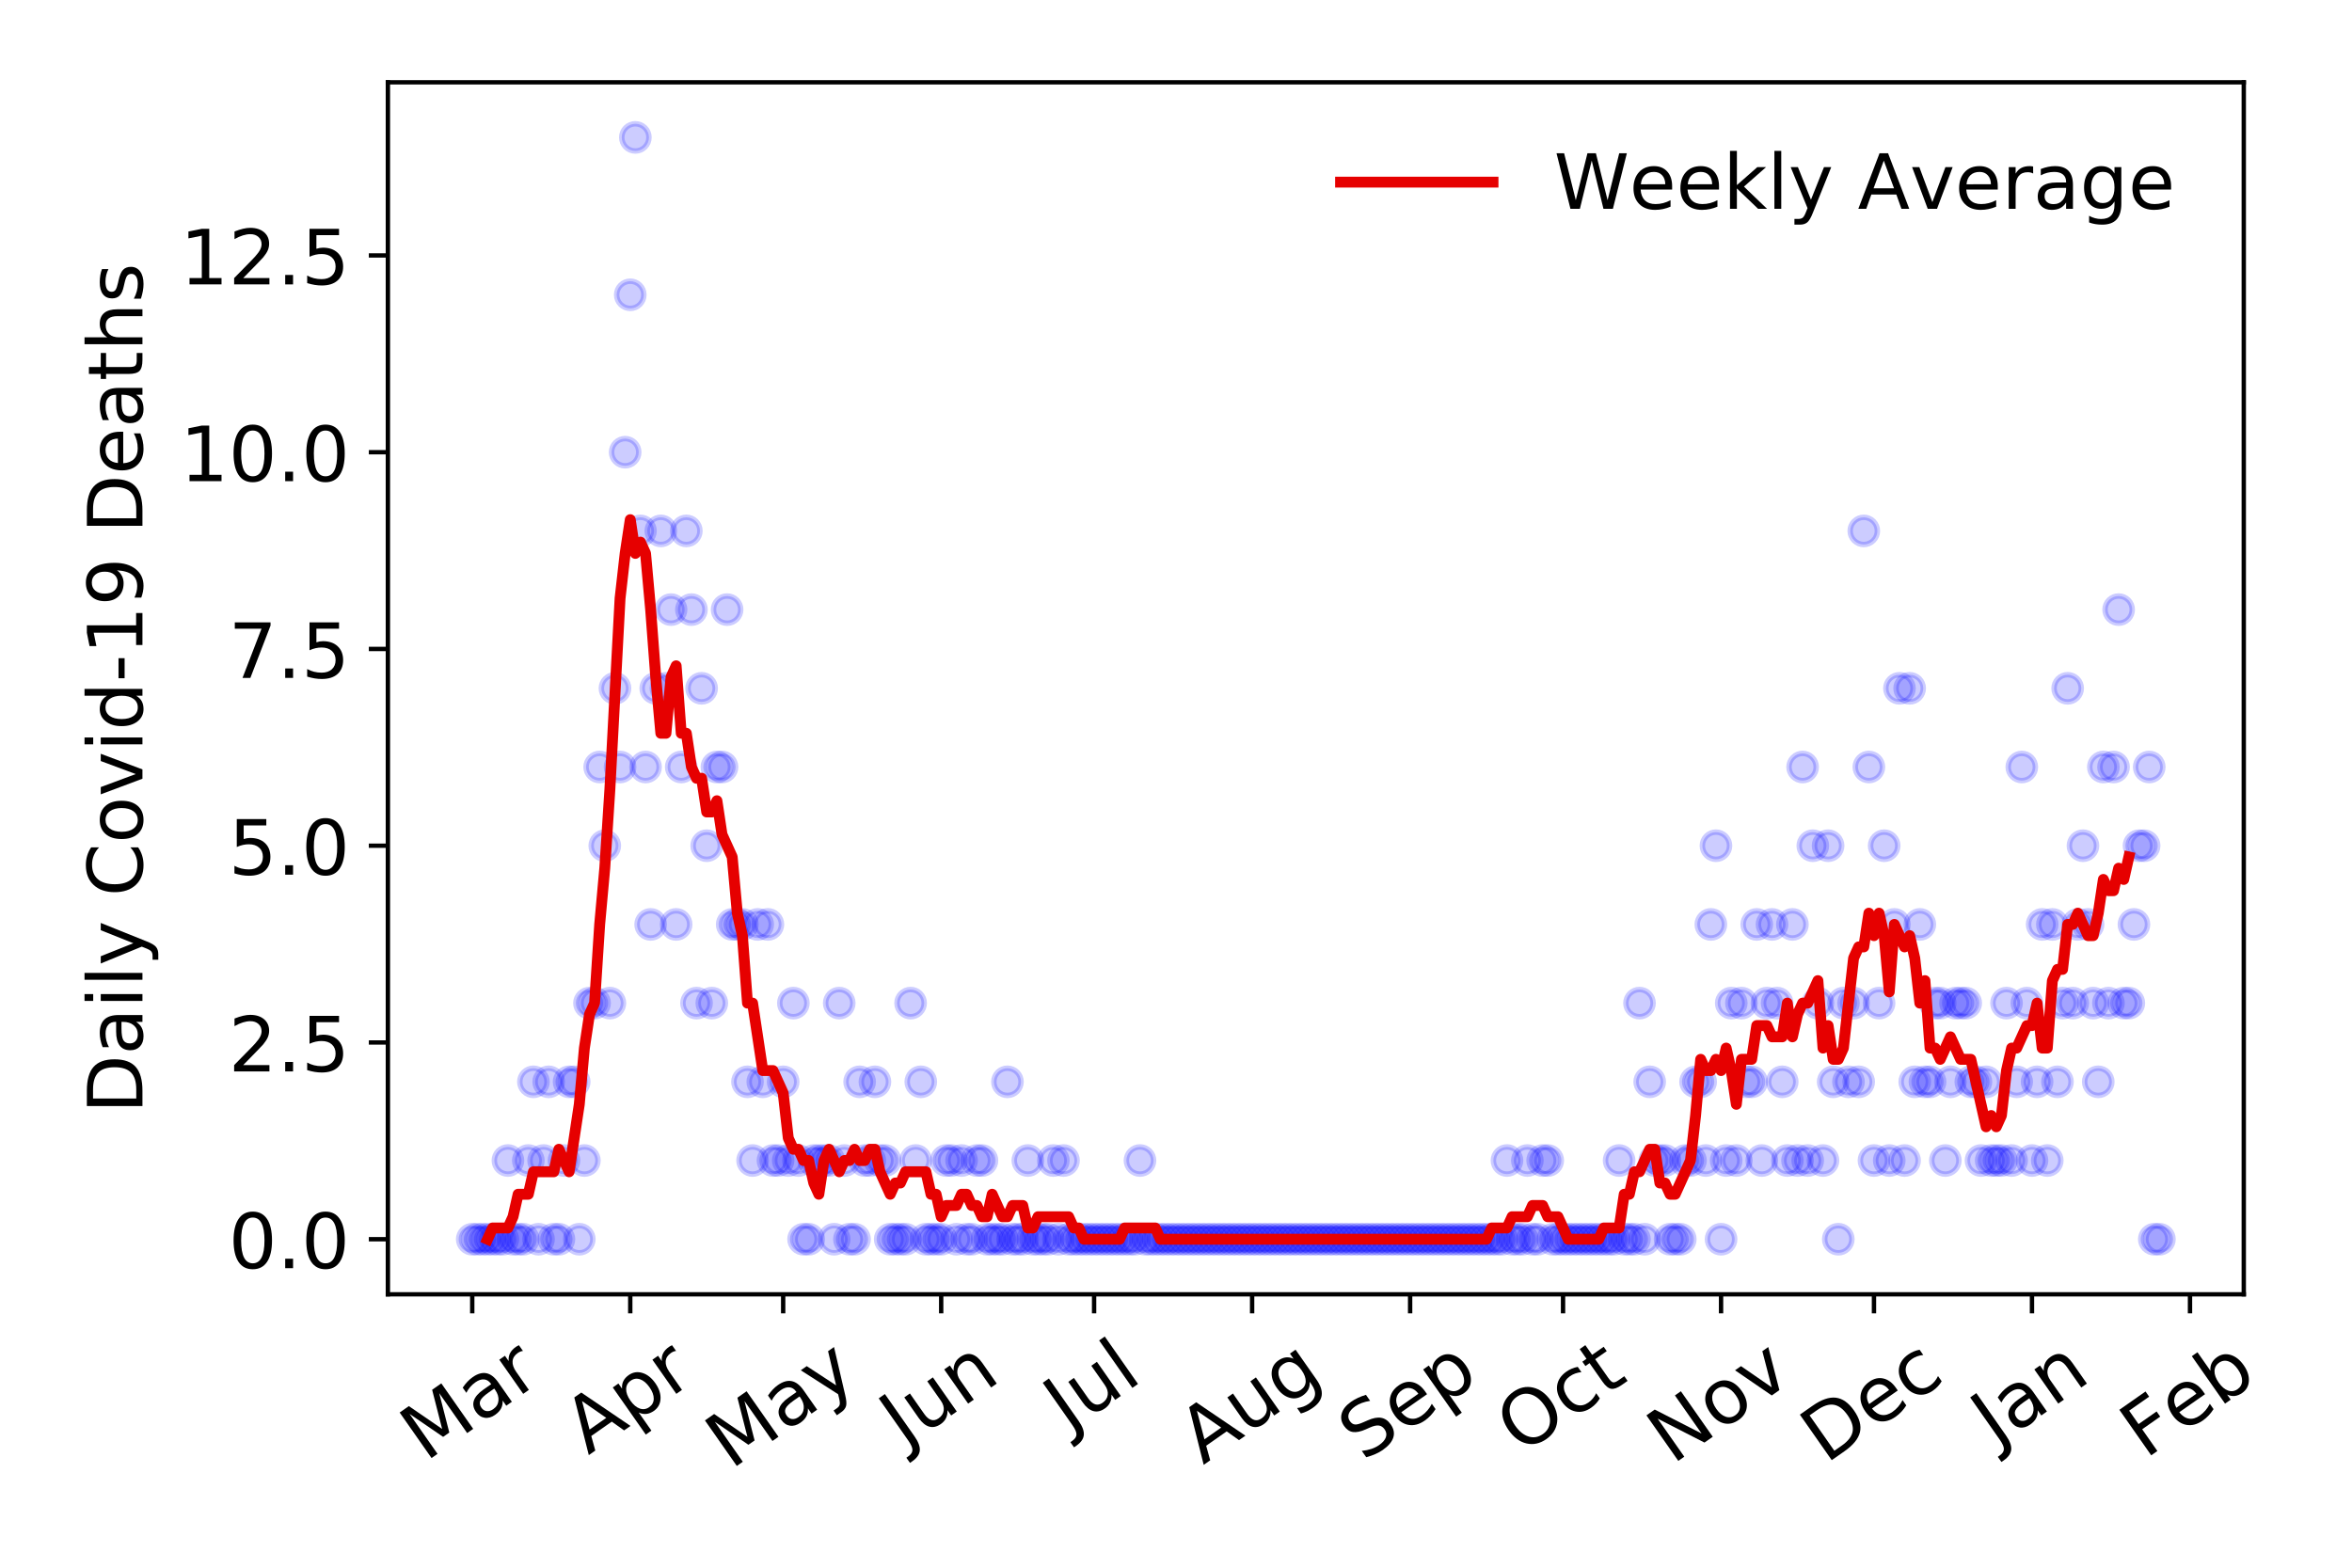 <?xml version="1.0" encoding="utf-8" standalone="no"?>
<!DOCTYPE svg PUBLIC "-//W3C//DTD SVG 1.1//EN"
  "http://www.w3.org/Graphics/SVG/1.1/DTD/svg11.dtd">
<!-- Created with matplotlib (https://matplotlib.org/) -->
<svg height="288pt" version="1.1" viewBox="0 0 432 288" width="432pt" xmlns="http://www.w3.org/2000/svg" xmlns:xlink="http://www.w3.org/1999/xlink">
 <defs>
  <style type="text/css">
*{stroke-linecap:butt;stroke-linejoin:round;}
  </style>
 </defs>
 <g id="figure_1">
  <g id="patch_1">
   <path d="M 0 288 
L 432 288 
L 432 0 
L 0 0 
z
" style="fill:#ffffff;"/>
  </g>
  <g id="axes_1">
   <g id="patch_2">
    <path d="M 71.245 237.778 
L 412.122 237.778 
L 412.122 15.12 
L 71.245 15.12 
z
" style="fill:#ffffff;"/>
   </g>
   <g id="matplotlib.axis_1">
    <g id="xtick_1">
     <g id="line2d_1">
      <defs>
       <path d="M 0 0 
L 0 3.5 
" id="m9bea2d67f5" style="stroke:#000000;stroke-width:0.8;"/>
      </defs>
      <g>
       <use style="stroke:#000000;stroke-width:0.8;" x="86.739" xlink:href="#m9bea2d67f5" y="237.778"/>
      </g>
     </g>
     <g id="text_1">
      <!-- Mar -->
      <defs>
       <path d="M 9.812 72.906 
L 24.516 72.906 
L 43.109 23.297 
L 61.812 72.906 
L 76.516 72.906 
L 76.516 0 
L 66.891 0 
L 66.891 64.016 
L 48.094 14.016 
L 38.188 14.016 
L 19.391 64.016 
L 19.391 0 
L 9.812 0 
z
" id="DejaVuSans-77"/>
       <path d="M 34.281 27.484 
Q 23.391 27.484 19.188 25 
Q 14.984 22.516 14.984 16.5 
Q 14.984 11.719 18.141 8.906 
Q 21.297 6.109 26.703 6.109 
Q 34.188 6.109 38.703 11.406 
Q 43.219 16.703 43.219 25.484 
L 43.219 27.484 
z
M 52.203 31.203 
L 52.203 0 
L 43.219 0 
L 43.219 8.297 
Q 40.141 3.328 35.547 0.953 
Q 30.953 -1.422 24.312 -1.422 
Q 15.922 -1.422 10.953 3.297 
Q 6 8.016 6 15.922 
Q 6 25.141 12.172 29.828 
Q 18.359 34.516 30.609 34.516 
L 43.219 34.516 
L 43.219 35.406 
Q 43.219 41.609 39.141 45 
Q 35.062 48.391 27.688 48.391 
Q 23 48.391 18.547 47.266 
Q 14.109 46.141 10.016 43.891 
L 10.016 52.203 
Q 14.938 54.109 19.578 55.047 
Q 24.219 56 28.609 56 
Q 40.484 56 46.344 49.844 
Q 52.203 43.703 52.203 31.203 
z
" id="DejaVuSans-97"/>
       <path d="M 41.109 46.297 
Q 39.594 47.172 37.812 47.578 
Q 36.031 48 33.891 48 
Q 26.266 48 22.188 43.047 
Q 18.109 38.094 18.109 28.812 
L 18.109 0 
L 9.078 0 
L 9.078 54.688 
L 18.109 54.688 
L 18.109 46.188 
Q 20.953 51.172 25.484 53.578 
Q 30.031 56 36.531 56 
Q 37.453 56 38.578 55.875 
Q 39.703 55.766 41.062 55.516 
z
" id="DejaVuSans-114"/>
      </defs>
      <g transform="translate(78.137 268.643)rotate(-35)scale(0.14 -0.14)">
       <use xlink:href="#DejaVuSans-77"/>
       <use x="86.279" xlink:href="#DejaVuSans-97"/>
       <use x="147.559" xlink:href="#DejaVuSans-114"/>
      </g>
     </g>
    </g>
    <g id="xtick_2">
     <g id="line2d_2">
      <g>
       <use style="stroke:#000000;stroke-width:0.8;" x="115.762" xlink:href="#m9bea2d67f5" y="237.778"/>
      </g>
     </g>
     <g id="text_2">
      <!-- Apr -->
      <defs>
       <path d="M 34.188 63.188 
L 20.797 26.906 
L 47.609 26.906 
z
M 28.609 72.906 
L 39.797 72.906 
L 67.578 0 
L 57.328 0 
L 50.688 18.703 
L 17.828 18.703 
L 11.188 0 
L 0.781 0 
z
" id="DejaVuSans-65"/>
       <path d="M 18.109 8.203 
L 18.109 -20.797 
L 9.078 -20.797 
L 9.078 54.688 
L 18.109 54.688 
L 18.109 46.391 
Q 20.953 51.266 25.266 53.625 
Q 29.594 56 35.594 56 
Q 45.562 56 51.781 48.094 
Q 58.016 40.188 58.016 27.297 
Q 58.016 14.406 51.781 6.484 
Q 45.562 -1.422 35.594 -1.422 
Q 29.594 -1.422 25.266 0.953 
Q 20.953 3.328 18.109 8.203 
z
M 48.688 27.297 
Q 48.688 37.203 44.609 42.844 
Q 40.531 48.484 33.406 48.484 
Q 26.266 48.484 22.188 42.844 
Q 18.109 37.203 18.109 27.297 
Q 18.109 17.391 22.188 11.75 
Q 26.266 6.109 33.406 6.109 
Q 40.531 6.109 44.609 11.75 
Q 48.688 17.391 48.688 27.297 
z
" id="DejaVuSans-112"/>
      </defs>
      <g transform="translate(108.058 267.384)rotate(-35)scale(0.14 -0.14)">
       <use xlink:href="#DejaVuSans-65"/>
       <use x="68.408" xlink:href="#DejaVuSans-112"/>
       <use x="131.885" xlink:href="#DejaVuSans-114"/>
      </g>
     </g>
    </g>
    <g id="xtick_3">
     <g id="line2d_3">
      <g>
       <use style="stroke:#000000;stroke-width:0.8;" x="143.849" xlink:href="#m9bea2d67f5" y="237.778"/>
      </g>
     </g>
     <g id="text_3">
      <!-- May -->
      <defs>
       <path d="M 32.172 -5.078 
Q 28.375 -14.844 24.75 -17.812 
Q 21.141 -20.797 15.094 -20.797 
L 7.906 -20.797 
L 7.906 -13.281 
L 13.188 -13.281 
Q 16.891 -13.281 18.938 -11.516 
Q 21 -9.766 23.484 -3.219 
L 25.094 0.875 
L 2.984 54.688 
L 12.5 54.688 
L 29.594 11.922 
L 46.688 54.688 
L 56.203 54.688 
z
" id="DejaVuSans-121"/>
      </defs>
      <g transform="translate(134.209 270.094)rotate(-35)scale(0.14 -0.14)">
       <use xlink:href="#DejaVuSans-77"/>
       <use x="86.279" xlink:href="#DejaVuSans-97"/>
       <use x="147.559" xlink:href="#DejaVuSans-121"/>
      </g>
     </g>
    </g>
    <g id="xtick_4">
     <g id="line2d_4">
      <g>
       <use style="stroke:#000000;stroke-width:0.8;" x="172.871" xlink:href="#m9bea2d67f5" y="237.778"/>
      </g>
     </g>
     <g id="text_4">
      <!-- Jun -->
      <defs>
       <path d="M 9.812 72.906 
L 19.672 72.906 
L 19.672 5.078 
Q 19.672 -8.109 14.672 -14.062 
Q 9.672 -20.016 -1.422 -20.016 
L -5.172 -20.016 
L -5.172 -11.719 
L -2.094 -11.719 
Q 4.438 -11.719 7.125 -8.047 
Q 9.812 -4.391 9.812 5.078 
z
" id="DejaVuSans-74"/>
       <path d="M 8.5 21.578 
L 8.5 54.688 
L 17.484 54.688 
L 17.484 21.922 
Q 17.484 14.156 20.5 10.266 
Q 23.531 6.391 29.594 6.391 
Q 36.859 6.391 41.078 11.031 
Q 45.312 15.672 45.312 23.688 
L 45.312 54.688 
L 54.297 54.688 
L 54.297 0 
L 45.312 0 
L 45.312 8.406 
Q 42.047 3.422 37.719 1 
Q 33.406 -1.422 27.688 -1.422 
Q 18.266 -1.422 13.375 4.438 
Q 8.5 10.297 8.5 21.578 
z
M 31.109 56 
z
" id="DejaVuSans-117"/>
       <path d="M 54.891 33.016 
L 54.891 0 
L 45.906 0 
L 45.906 32.719 
Q 45.906 40.484 42.875 44.328 
Q 39.844 48.188 33.797 48.188 
Q 26.516 48.188 22.312 43.547 
Q 18.109 38.922 18.109 30.906 
L 18.109 0 
L 9.078 0 
L 9.078 54.688 
L 18.109 54.688 
L 18.109 46.188 
Q 21.344 51.125 25.703 53.562 
Q 30.078 56 35.797 56 
Q 45.219 56 50.047 50.172 
Q 54.891 44.344 54.891 33.016 
z
" id="DejaVuSans-110"/>
      </defs>
      <g transform="translate(166.128 266.039)rotate(-35)scale(0.14 -0.14)">
       <use xlink:href="#DejaVuSans-74"/>
       <use x="29.492" xlink:href="#DejaVuSans-117"/>
       <use x="92.871" xlink:href="#DejaVuSans-110"/>
      </g>
     </g>
    </g>
    <g id="xtick_5">
     <g id="line2d_5">
      <g>
       <use style="stroke:#000000;stroke-width:0.8;" x="200.958" xlink:href="#m9bea2d67f5" y="237.778"/>
      </g>
     </g>
     <g id="text_5">
      <!-- Jul -->
      <defs>
       <path d="M 9.422 75.984 
L 18.406 75.984 
L 18.406 0 
L 9.422 0 
z
" id="DejaVuSans-108"/>
      </defs>
      <g transform="translate(196.255 263.181)rotate(-35)scale(0.14 -0.14)">
       <use xlink:href="#DejaVuSans-74"/>
       <use x="29.492" xlink:href="#DejaVuSans-117"/>
       <use x="92.871" xlink:href="#DejaVuSans-108"/>
      </g>
     </g>
    </g>
    <g id="xtick_6">
     <g id="line2d_6">
      <g>
       <use style="stroke:#000000;stroke-width:0.8;" x="229.981" xlink:href="#m9bea2d67f5" y="237.778"/>
      </g>
     </g>
     <g id="text_6">
      <!-- Aug -->
      <defs>
       <path d="M 45.406 27.984 
Q 45.406 37.75 41.375 43.109 
Q 37.359 48.484 30.078 48.484 
Q 22.859 48.484 18.828 43.109 
Q 14.797 37.75 14.797 27.984 
Q 14.797 18.266 18.828 12.891 
Q 22.859 7.516 30.078 7.516 
Q 37.359 7.516 41.375 12.891 
Q 45.406 18.266 45.406 27.984 
z
M 54.391 6.781 
Q 54.391 -7.172 48.188 -13.984 
Q 42 -20.797 29.203 -20.797 
Q 24.469 -20.797 20.266 -20.094 
Q 16.062 -19.391 12.109 -17.922 
L 12.109 -9.188 
Q 16.062 -11.328 19.922 -12.344 
Q 23.781 -13.375 27.781 -13.375 
Q 36.625 -13.375 41.016 -8.766 
Q 45.406 -4.156 45.406 5.172 
L 45.406 9.625 
Q 42.625 4.781 38.281 2.391 
Q 33.938 0 27.875 0 
Q 17.828 0 11.672 7.656 
Q 5.516 15.328 5.516 27.984 
Q 5.516 40.672 11.672 48.328 
Q 17.828 56 27.875 56 
Q 33.938 56 38.281 53.609 
Q 42.625 51.219 45.406 46.391 
L 45.406 54.688 
L 54.391 54.688 
z
" id="DejaVuSans-103"/>
      </defs>
      <g transform="translate(221 269.172)rotate(-35)scale(0.14 -0.14)">
       <use xlink:href="#DejaVuSans-65"/>
       <use x="68.408" xlink:href="#DejaVuSans-117"/>
       <use x="131.787" xlink:href="#DejaVuSans-103"/>
      </g>
     </g>
    </g>
    <g id="xtick_7">
     <g id="line2d_7">
      <g>
       <use style="stroke:#000000;stroke-width:0.8;" x="259.003" xlink:href="#m9bea2d67f5" y="237.778"/>
      </g>
     </g>
     <g id="text_7">
      <!-- Sep -->
      <defs>
       <path d="M 53.516 70.516 
L 53.516 60.891 
Q 47.906 63.578 42.922 64.891 
Q 37.938 66.219 33.297 66.219 
Q 25.25 66.219 20.875 63.094 
Q 16.5 59.969 16.5 54.203 
Q 16.5 49.359 19.406 46.891 
Q 22.312 44.438 30.422 42.922 
L 36.375 41.703 
Q 47.406 39.594 52.656 34.297 
Q 57.906 29 57.906 20.125 
Q 57.906 9.516 50.797 4.047 
Q 43.703 -1.422 29.984 -1.422 
Q 24.812 -1.422 18.969 -0.25 
Q 13.141 0.922 6.891 3.219 
L 6.891 13.375 
Q 12.891 10.016 18.656 8.297 
Q 24.422 6.594 29.984 6.594 
Q 38.422 6.594 43.016 9.906 
Q 47.609 13.234 47.609 19.391 
Q 47.609 24.75 44.312 27.781 
Q 41.016 30.812 33.5 32.328 
L 27.484 33.5 
Q 16.453 35.688 11.516 40.375 
Q 6.594 45.062 6.594 53.422 
Q 6.594 63.094 13.406 68.656 
Q 20.219 74.219 32.172 74.219 
Q 37.312 74.219 42.625 73.281 
Q 47.953 72.359 53.516 70.516 
z
" id="DejaVuSans-83"/>
       <path d="M 56.203 29.594 
L 56.203 25.203 
L 14.891 25.203 
Q 15.484 15.922 20.484 11.062 
Q 25.484 6.203 34.422 6.203 
Q 39.594 6.203 44.453 7.469 
Q 49.312 8.734 54.109 11.281 
L 54.109 2.781 
Q 49.266 0.734 44.188 -0.344 
Q 39.109 -1.422 33.891 -1.422 
Q 20.797 -1.422 13.156 6.188 
Q 5.516 13.812 5.516 26.812 
Q 5.516 40.234 12.766 48.109 
Q 20.016 56 32.328 56 
Q 43.359 56 49.781 48.891 
Q 56.203 41.797 56.203 29.594 
z
M 47.219 32.234 
Q 47.125 39.594 43.094 43.984 
Q 39.062 48.391 32.422 48.391 
Q 24.906 48.391 20.391 44.141 
Q 15.875 39.891 15.188 32.172 
z
" id="DejaVuSans-101"/>
      </defs>
      <g transform="translate(250.411 268.629)rotate(-35)scale(0.14 -0.14)">
       <use xlink:href="#DejaVuSans-83"/>
       <use x="63.477" xlink:href="#DejaVuSans-101"/>
       <use x="125" xlink:href="#DejaVuSans-112"/>
      </g>
     </g>
    </g>
    <g id="xtick_8">
     <g id="line2d_8">
      <g>
       <use style="stroke:#000000;stroke-width:0.8;" x="287.09" xlink:href="#m9bea2d67f5" y="237.778"/>
      </g>
     </g>
     <g id="text_8">
      <!-- Oct -->
      <defs>
       <path d="M 39.406 66.219 
Q 28.656 66.219 22.328 58.203 
Q 16.016 50.203 16.016 36.375 
Q 16.016 22.609 22.328 14.594 
Q 28.656 6.594 39.406 6.594 
Q 50.141 6.594 56.422 14.594 
Q 62.703 22.609 62.703 36.375 
Q 62.703 50.203 56.422 58.203 
Q 50.141 66.219 39.406 66.219 
z
M 39.406 74.219 
Q 54.734 74.219 63.906 63.938 
Q 73.094 53.656 73.094 36.375 
Q 73.094 19.141 63.906 8.859 
Q 54.734 -1.422 39.406 -1.422 
Q 24.031 -1.422 14.812 8.828 
Q 5.609 19.094 5.609 36.375 
Q 5.609 53.656 14.812 63.938 
Q 24.031 74.219 39.406 74.219 
z
" id="DejaVuSans-79"/>
       <path d="M 48.781 52.594 
L 48.781 44.188 
Q 44.969 46.297 41.141 47.344 
Q 37.312 48.391 33.406 48.391 
Q 24.656 48.391 19.812 42.844 
Q 14.984 37.312 14.984 27.297 
Q 14.984 17.281 19.812 11.734 
Q 24.656 6.203 33.406 6.203 
Q 37.312 6.203 41.141 7.25 
Q 44.969 8.297 48.781 10.406 
L 48.781 2.094 
Q 45.016 0.344 40.984 -0.531 
Q 36.969 -1.422 32.422 -1.422 
Q 20.062 -1.422 12.781 6.344 
Q 5.516 14.109 5.516 27.297 
Q 5.516 40.672 12.859 48.328 
Q 20.219 56 33.016 56 
Q 37.156 56 41.109 55.141 
Q 45.062 54.297 48.781 52.594 
z
" id="DejaVuSans-99"/>
       <path d="M 18.312 70.219 
L 18.312 54.688 
L 36.812 54.688 
L 36.812 47.703 
L 18.312 47.703 
L 18.312 18.016 
Q 18.312 11.328 20.141 9.422 
Q 21.969 7.516 27.594 7.516 
L 36.812 7.516 
L 36.812 0 
L 27.594 0 
Q 17.188 0 13.234 3.875 
Q 9.281 7.766 9.281 18.016 
L 9.281 47.703 
L 2.688 47.703 
L 2.688 54.688 
L 9.281 54.688 
L 9.281 70.219 
z
" id="DejaVuSans-116"/>
      </defs>
      <g transform="translate(279.391 267.377)rotate(-35)scale(0.14 -0.14)">
       <use xlink:href="#DejaVuSans-79"/>
       <use x="78.711" xlink:href="#DejaVuSans-99"/>
       <use x="133.691" xlink:href="#DejaVuSans-116"/>
      </g>
     </g>
    </g>
    <g id="xtick_9">
     <g id="line2d_9">
      <g>
       <use style="stroke:#000000;stroke-width:0.8;" x="316.113" xlink:href="#m9bea2d67f5" y="237.778"/>
      </g>
     </g>
     <g id="text_9">
      <!-- Nov -->
      <defs>
       <path d="M 9.812 72.906 
L 23.094 72.906 
L 55.422 11.922 
L 55.422 72.906 
L 64.984 72.906 
L 64.984 0 
L 51.703 0 
L 19.391 60.984 
L 19.391 0 
L 9.812 0 
z
" id="DejaVuSans-78"/>
       <path d="M 30.609 48.391 
Q 23.391 48.391 19.188 42.75 
Q 14.984 37.109 14.984 27.297 
Q 14.984 17.484 19.156 11.844 
Q 23.344 6.203 30.609 6.203 
Q 37.797 6.203 41.984 11.859 
Q 46.188 17.531 46.188 27.297 
Q 46.188 37.016 41.984 42.703 
Q 37.797 48.391 30.609 48.391 
z
M 30.609 56 
Q 42.328 56 49.016 48.375 
Q 55.719 40.766 55.719 27.297 
Q 55.719 13.875 49.016 6.219 
Q 42.328 -1.422 30.609 -1.422 
Q 18.844 -1.422 12.172 6.219 
Q 5.516 13.875 5.516 27.297 
Q 5.516 40.766 12.172 48.375 
Q 18.844 56 30.609 56 
z
" id="DejaVuSans-111"/>
       <path d="M 2.984 54.688 
L 12.5 54.688 
L 29.594 8.797 
L 46.688 54.688 
L 56.203 54.688 
L 35.688 0 
L 23.484 0 
z
" id="DejaVuSans-118"/>
      </defs>
      <g transform="translate(307.136 269.166)rotate(-35)scale(0.14 -0.14)">
       <use xlink:href="#DejaVuSans-78"/>
       <use x="74.805" xlink:href="#DejaVuSans-111"/>
       <use x="135.986" xlink:href="#DejaVuSans-118"/>
      </g>
     </g>
    </g>
    <g id="xtick_10">
     <g id="line2d_10">
      <g>
       <use style="stroke:#000000;stroke-width:0.8;" x="344.199" xlink:href="#m9bea2d67f5" y="237.778"/>
      </g>
     </g>
     <g id="text_10">
      <!-- Dec -->
      <defs>
       <path d="M 19.672 64.797 
L 19.672 8.109 
L 31.594 8.109 
Q 46.688 8.109 53.688 14.938 
Q 60.688 21.781 60.688 36.531 
Q 60.688 51.172 53.688 57.984 
Q 46.688 64.797 31.594 64.797 
z
M 9.812 72.906 
L 30.078 72.906 
Q 51.266 72.906 61.172 64.094 
Q 71.094 55.281 71.094 36.531 
Q 71.094 17.672 61.125 8.828 
Q 51.172 0 30.078 0 
L 9.812 0 
z
" id="DejaVuSans-68"/>
      </defs>
      <g transform="translate(335.319 269.032)rotate(-35)scale(0.14 -0.14)">
       <use xlink:href="#DejaVuSans-68"/>
       <use x="77.002" xlink:href="#DejaVuSans-101"/>
       <use x="138.525" xlink:href="#DejaVuSans-99"/>
      </g>
     </g>
    </g>
    <g id="xtick_11">
     <g id="line2d_11">
      <g>
       <use style="stroke:#000000;stroke-width:0.8;" x="373.222" xlink:href="#m9bea2d67f5" y="237.778"/>
      </g>
     </g>
     <g id="text_11">
      <!-- Jan -->
      <g transform="translate(366.598 265.871)rotate(-35)scale(0.14 -0.14)">
       <use xlink:href="#DejaVuSans-74"/>
       <use x="29.492" xlink:href="#DejaVuSans-97"/>
       <use x="90.771" xlink:href="#DejaVuSans-110"/>
      </g>
     </g>
    </g>
    <g id="xtick_12">
     <g id="line2d_12">
      <g>
       <use style="stroke:#000000;stroke-width:0.8;" x="402.245" xlink:href="#m9bea2d67f5" y="237.778"/>
      </g>
     </g>
     <g id="text_12">
      <!-- Feb -->
      <defs>
       <path d="M 9.812 72.906 
L 51.703 72.906 
L 51.703 64.594 
L 19.672 64.594 
L 19.672 43.109 
L 48.578 43.109 
L 48.578 34.812 
L 19.672 34.812 
L 19.672 0 
L 9.812 0 
z
" id="DejaVuSans-70"/>
       <path d="M 48.688 27.297 
Q 48.688 37.203 44.609 42.844 
Q 40.531 48.484 33.406 48.484 
Q 26.266 48.484 22.188 42.844 
Q 18.109 37.203 18.109 27.297 
Q 18.109 17.391 22.188 11.75 
Q 26.266 6.109 33.406 6.109 
Q 40.531 6.109 44.609 11.75 
Q 48.688 17.391 48.688 27.297 
z
M 18.109 46.391 
Q 20.953 51.266 25.266 53.625 
Q 29.594 56 35.594 56 
Q 45.562 56 51.781 48.094 
Q 58.016 40.188 58.016 27.297 
Q 58.016 14.406 51.781 6.484 
Q 45.562 -1.422 35.594 -1.422 
Q 29.594 -1.422 25.266 0.953 
Q 20.953 3.328 18.109 8.203 
L 18.109 0 
L 9.078 0 
L 9.078 75.984 
L 18.109 75.984 
z
" id="DejaVuSans-98"/>
      </defs>
      <g transform="translate(393.999 268.143)rotate(-35)scale(0.14 -0.14)">
       <use xlink:href="#DejaVuSans-70"/>
       <use x="57.441" xlink:href="#DejaVuSans-101"/>
       <use x="118.965" xlink:href="#DejaVuSans-98"/>
      </g>
     </g>
    </g>
   </g>
   <g id="matplotlib.axis_2">
    <g id="ytick_1">
     <g id="line2d_13">
      <defs>
       <path d="M 0 0 
L -3.5 0 
" id="m7798710959" style="stroke:#000000;stroke-width:0.8;"/>
      </defs>
      <g>
       <use style="stroke:#000000;stroke-width:0.8;" x="71.245" xlink:href="#m7798710959" y="227.657"/>
      </g>
     </g>
     <g id="text_13">
      <!-- 0.0 -->
      <defs>
       <path d="M 31.781 66.406 
Q 24.172 66.406 20.328 58.906 
Q 16.5 51.422 16.5 36.375 
Q 16.5 21.391 20.328 13.891 
Q 24.172 6.391 31.781 6.391 
Q 39.453 6.391 43.281 13.891 
Q 47.125 21.391 47.125 36.375 
Q 47.125 51.422 43.281 58.906 
Q 39.453 66.406 31.781 66.406 
z
M 31.781 74.219 
Q 44.047 74.219 50.516 64.516 
Q 56.984 54.828 56.984 36.375 
Q 56.984 17.969 50.516 8.266 
Q 44.047 -1.422 31.781 -1.422 
Q 19.531 -1.422 13.062 8.266 
Q 6.594 17.969 6.594 36.375 
Q 6.594 54.828 13.062 64.516 
Q 19.531 74.219 31.781 74.219 
z
" id="DejaVuSans-48"/>
       <path d="M 10.688 12.406 
L 21 12.406 
L 21 0 
L 10.688 0 
z
" id="DejaVuSans-46"/>
      </defs>
      <g transform="translate(41.981 232.976)scale(0.14 -0.14)">
       <use xlink:href="#DejaVuSans-48"/>
       <use x="63.623" xlink:href="#DejaVuSans-46"/>
       <use x="95.41" xlink:href="#DejaVuSans-48"/>
      </g>
     </g>
    </g>
    <g id="ytick_2">
     <g id="line2d_14">
      <g>
       <use style="stroke:#000000;stroke-width:0.8;" x="71.245" xlink:href="#m7798710959" y="191.512"/>
      </g>
     </g>
     <g id="text_14">
      <!-- 2.5 -->
      <defs>
       <path d="M 19.188 8.297 
L 53.609 8.297 
L 53.609 0 
L 7.328 0 
L 7.328 8.297 
Q 12.938 14.109 22.625 23.891 
Q 32.328 33.688 34.812 36.531 
Q 39.547 41.844 41.422 45.531 
Q 43.312 49.219 43.312 52.781 
Q 43.312 58.594 39.234 62.25 
Q 35.156 65.922 28.609 65.922 
Q 23.969 65.922 18.812 64.312 
Q 13.672 62.703 7.812 59.422 
L 7.812 69.391 
Q 13.766 71.781 18.938 73 
Q 24.125 74.219 28.422 74.219 
Q 39.75 74.219 46.484 68.547 
Q 53.219 62.891 53.219 53.422 
Q 53.219 48.922 51.531 44.891 
Q 49.859 40.875 45.406 35.406 
Q 44.188 33.984 37.641 27.219 
Q 31.109 20.453 19.188 8.297 
z
" id="DejaVuSans-50"/>
       <path d="M 10.797 72.906 
L 49.516 72.906 
L 49.516 64.594 
L 19.828 64.594 
L 19.828 46.734 
Q 21.969 47.469 24.109 47.828 
Q 26.266 48.188 28.422 48.188 
Q 40.625 48.188 47.75 41.5 
Q 54.891 34.812 54.891 23.391 
Q 54.891 11.625 47.562 5.094 
Q 40.234 -1.422 26.906 -1.422 
Q 22.312 -1.422 17.547 -0.641 
Q 12.797 0.141 7.719 1.703 
L 7.719 11.625 
Q 12.109 9.234 16.797 8.062 
Q 21.484 6.891 26.703 6.891 
Q 35.156 6.891 40.078 11.328 
Q 45.016 15.766 45.016 23.391 
Q 45.016 31 40.078 35.438 
Q 35.156 39.891 26.703 39.891 
Q 22.75 39.891 18.812 39.016 
Q 14.891 38.141 10.797 36.281 
z
" id="DejaVuSans-53"/>
      </defs>
      <g transform="translate(41.981 196.83)scale(0.14 -0.14)">
       <use xlink:href="#DejaVuSans-50"/>
       <use x="63.623" xlink:href="#DejaVuSans-46"/>
       <use x="95.41" xlink:href="#DejaVuSans-53"/>
      </g>
     </g>
    </g>
    <g id="ytick_3">
     <g id="line2d_15">
      <g>
       <use style="stroke:#000000;stroke-width:0.8;" x="71.245" xlink:href="#m7798710959" y="155.366"/>
      </g>
     </g>
     <g id="text_15">
      <!-- 5.0 -->
      <g transform="translate(41.981 160.685)scale(0.14 -0.14)">
       <use xlink:href="#DejaVuSans-53"/>
       <use x="63.623" xlink:href="#DejaVuSans-46"/>
       <use x="95.41" xlink:href="#DejaVuSans-48"/>
      </g>
     </g>
    </g>
    <g id="ytick_4">
     <g id="line2d_16">
      <g>
       <use style="stroke:#000000;stroke-width:0.8;" x="71.245" xlink:href="#m7798710959" y="119.22"/>
      </g>
     </g>
     <g id="text_16">
      <!-- 7.5 -->
      <defs>
       <path d="M 8.203 72.906 
L 55.078 72.906 
L 55.078 68.703 
L 28.609 0 
L 18.312 0 
L 43.219 64.594 
L 8.203 64.594 
z
" id="DejaVuSans-55"/>
      </defs>
      <g transform="translate(41.981 124.539)scale(0.14 -0.14)">
       <use xlink:href="#DejaVuSans-55"/>
       <use x="63.623" xlink:href="#DejaVuSans-46"/>
       <use x="95.41" xlink:href="#DejaVuSans-53"/>
      </g>
     </g>
    </g>
    <g id="ytick_5">
     <g id="line2d_17">
      <g>
       <use style="stroke:#000000;stroke-width:0.8;" x="71.245" xlink:href="#m7798710959" y="83.074"/>
      </g>
     </g>
     <g id="text_17">
      <!-- 10.0 -->
      <defs>
       <path d="M 12.406 8.297 
L 28.516 8.297 
L 28.516 63.922 
L 10.984 60.406 
L 10.984 69.391 
L 28.422 72.906 
L 38.281 72.906 
L 38.281 8.297 
L 54.391 8.297 
L 54.391 0 
L 12.406 0 
z
" id="DejaVuSans-49"/>
      </defs>
      <g transform="translate(33.073 88.393)scale(0.14 -0.14)">
       <use xlink:href="#DejaVuSans-49"/>
       <use x="63.623" xlink:href="#DejaVuSans-48"/>
       <use x="127.246" xlink:href="#DejaVuSans-46"/>
       <use x="159.033" xlink:href="#DejaVuSans-48"/>
      </g>
     </g>
    </g>
    <g id="ytick_6">
     <g id="line2d_18">
      <g>
       <use style="stroke:#000000;stroke-width:0.8;" x="71.245" xlink:href="#m7798710959" y="46.928"/>
      </g>
     </g>
     <g id="text_18">
      <!-- 12.5 -->
      <g transform="translate(33.073 52.247)scale(0.14 -0.14)">
       <use xlink:href="#DejaVuSans-49"/>
       <use x="63.623" xlink:href="#DejaVuSans-50"/>
       <use x="127.246" xlink:href="#DejaVuSans-46"/>
       <use x="159.033" xlink:href="#DejaVuSans-53"/>
      </g>
     </g>
    </g>
    <g id="text_19">
     <!-- Daily Covid-19 Deaths -->
     <defs>
      <path d="M 9.422 54.688 
L 18.406 54.688 
L 18.406 0 
L 9.422 0 
z
M 9.422 75.984 
L 18.406 75.984 
L 18.406 64.594 
L 9.422 64.594 
z
" id="DejaVuSans-105"/>
      <path id="DejaVuSans-32"/>
      <path d="M 64.406 67.281 
L 64.406 56.891 
Q 59.422 61.531 53.781 63.812 
Q 48.141 66.109 41.797 66.109 
Q 29.297 66.109 22.656 58.469 
Q 16.016 50.828 16.016 36.375 
Q 16.016 21.969 22.656 14.328 
Q 29.297 6.688 41.797 6.688 
Q 48.141 6.688 53.781 8.984 
Q 59.422 11.281 64.406 15.922 
L 64.406 5.609 
Q 59.234 2.094 53.438 0.328 
Q 47.656 -1.422 41.219 -1.422 
Q 24.656 -1.422 15.125 8.703 
Q 5.609 18.844 5.609 36.375 
Q 5.609 53.953 15.125 64.078 
Q 24.656 74.219 41.219 74.219 
Q 47.75 74.219 53.531 72.484 
Q 59.328 70.75 64.406 67.281 
z
" id="DejaVuSans-67"/>
      <path d="M 45.406 46.391 
L 45.406 75.984 
L 54.391 75.984 
L 54.391 0 
L 45.406 0 
L 45.406 8.203 
Q 42.578 3.328 38.25 0.953 
Q 33.938 -1.422 27.875 -1.422 
Q 17.969 -1.422 11.734 6.484 
Q 5.516 14.406 5.516 27.297 
Q 5.516 40.188 11.734 48.094 
Q 17.969 56 27.875 56 
Q 33.938 56 38.25 53.625 
Q 42.578 51.266 45.406 46.391 
z
M 14.797 27.297 
Q 14.797 17.391 18.875 11.75 
Q 22.953 6.109 30.078 6.109 
Q 37.203 6.109 41.297 11.75 
Q 45.406 17.391 45.406 27.297 
Q 45.406 37.203 41.297 42.844 
Q 37.203 48.484 30.078 48.484 
Q 22.953 48.484 18.875 42.844 
Q 14.797 37.203 14.797 27.297 
z
" id="DejaVuSans-100"/>
      <path d="M 4.891 31.391 
L 31.203 31.391 
L 31.203 23.391 
L 4.891 23.391 
z
" id="DejaVuSans-45"/>
      <path d="M 10.984 1.516 
L 10.984 10.5 
Q 14.703 8.734 18.5 7.812 
Q 22.312 6.891 25.984 6.891 
Q 35.75 6.891 40.891 13.453 
Q 46.047 20.016 46.781 33.406 
Q 43.953 29.203 39.594 26.953 
Q 35.25 24.703 29.984 24.703 
Q 19.047 24.703 12.672 31.312 
Q 6.297 37.938 6.297 49.422 
Q 6.297 60.641 12.938 67.422 
Q 19.578 74.219 30.609 74.219 
Q 43.266 74.219 49.922 64.516 
Q 56.594 54.828 56.594 36.375 
Q 56.594 19.141 48.406 8.859 
Q 40.234 -1.422 26.422 -1.422 
Q 22.703 -1.422 18.891 -0.688 
Q 15.094 0.047 10.984 1.516 
z
M 30.609 32.422 
Q 37.25 32.422 41.125 36.953 
Q 45.016 41.5 45.016 49.422 
Q 45.016 57.281 41.125 61.844 
Q 37.25 66.406 30.609 66.406 
Q 23.969 66.406 20.094 61.844 
Q 16.219 57.281 16.219 49.422 
Q 16.219 41.5 20.094 36.953 
Q 23.969 32.422 30.609 32.422 
z
" id="DejaVuSans-57"/>
      <path d="M 54.891 33.016 
L 54.891 0 
L 45.906 0 
L 45.906 32.719 
Q 45.906 40.484 42.875 44.328 
Q 39.844 48.188 33.797 48.188 
Q 26.516 48.188 22.312 43.547 
Q 18.109 38.922 18.109 30.906 
L 18.109 0 
L 9.078 0 
L 9.078 75.984 
L 18.109 75.984 
L 18.109 46.188 
Q 21.344 51.125 25.703 53.562 
Q 30.078 56 35.797 56 
Q 45.219 56 50.047 50.172 
Q 54.891 44.344 54.891 33.016 
z
" id="DejaVuSans-104"/>
      <path d="M 44.281 53.078 
L 44.281 44.578 
Q 40.484 46.531 36.375 47.5 
Q 32.281 48.484 27.875 48.484 
Q 21.188 48.484 17.844 46.438 
Q 14.5 44.391 14.5 40.281 
Q 14.5 37.156 16.891 35.375 
Q 19.281 33.594 26.516 31.984 
L 29.594 31.297 
Q 39.156 29.25 43.188 25.516 
Q 47.219 21.781 47.219 15.094 
Q 47.219 7.469 41.188 3.016 
Q 35.156 -1.422 24.609 -1.422 
Q 20.219 -1.422 15.453 -0.562 
Q 10.688 0.297 5.422 2 
L 5.422 11.281 
Q 10.406 8.688 15.234 7.391 
Q 20.062 6.109 24.812 6.109 
Q 31.156 6.109 34.562 8.281 
Q 37.984 10.453 37.984 14.406 
Q 37.984 18.062 35.516 20.016 
Q 33.062 21.969 24.703 23.781 
L 21.578 24.516 
Q 13.234 26.266 9.516 29.906 
Q 5.812 33.547 5.812 39.891 
Q 5.812 47.609 11.281 51.797 
Q 16.75 56 26.812 56 
Q 31.781 56 36.172 55.266 
Q 40.578 54.547 44.281 53.078 
z
" id="DejaVuSans-115"/>
     </defs>
     <g transform="translate(26.162 204.56)rotate(-90)scale(0.14 -0.14)">
      <use xlink:href="#DejaVuSans-68"/>
      <use x="77.002" xlink:href="#DejaVuSans-97"/>
      <use x="138.281" xlink:href="#DejaVuSans-105"/>
      <use x="166.064" xlink:href="#DejaVuSans-108"/>
      <use x="193.848" xlink:href="#DejaVuSans-121"/>
      <use x="253.027" xlink:href="#DejaVuSans-32"/>
      <use x="284.814" xlink:href="#DejaVuSans-67"/>
      <use x="354.639" xlink:href="#DejaVuSans-111"/>
      <use x="415.82" xlink:href="#DejaVuSans-118"/>
      <use x="475" xlink:href="#DejaVuSans-105"/>
      <use x="502.783" xlink:href="#DejaVuSans-100"/>
      <use x="566.26" xlink:href="#DejaVuSans-45"/>
      <use x="602.344" xlink:href="#DejaVuSans-49"/>
      <use x="665.967" xlink:href="#DejaVuSans-57"/>
      <use x="729.59" xlink:href="#DejaVuSans-32"/>
      <use x="761.377" xlink:href="#DejaVuSans-68"/>
      <use x="838.379" xlink:href="#DejaVuSans-101"/>
      <use x="899.902" xlink:href="#DejaVuSans-97"/>
      <use x="961.182" xlink:href="#DejaVuSans-116"/>
      <use x="1000.391" xlink:href="#DejaVuSans-104"/>
      <use x="1063.77" xlink:href="#DejaVuSans-115"/>
     </g>
    </g>
   </g>
   <g id="line2d_19">
    <defs>
     <path d="M 0 2.5 
C 0.663 2.5 1.299 2.237 1.768 1.768 
C 2.237 1.299 2.5 0.663 2.5 0 
C 2.5 -0.663 2.237 -1.299 1.768 -1.768 
C 1.299 -2.237 0.663 -2.5 0 -2.5 
C -0.663 -2.5 -1.299 -2.237 -1.768 -1.768 
C -2.237 -1.299 -2.5 -0.663 -2.5 0 
C -2.5 0.663 -2.237 1.299 -1.768 1.768 
C -1.299 2.237 -0.663 2.5 0 2.5 
z
" id="m36be7a973d" style="stroke:#0000ff;stroke-opacity:0.2;"/>
    </defs>
    <g clip-path="url(#pdc699beefa)">
     <use style="fill:#0000ff;fill-opacity:0.2;stroke:#0000ff;stroke-opacity:0.2;" x="86.739" xlink:href="#m36be7a973d" y="227.657"/>
     <use style="fill:#0000ff;fill-opacity:0.2;stroke:#0000ff;stroke-opacity:0.2;" x="87.676" xlink:href="#m36be7a973d" y="227.657"/>
     <use style="fill:#0000ff;fill-opacity:0.2;stroke:#0000ff;stroke-opacity:0.2;" x="88.612" xlink:href="#m36be7a973d" y="227.657"/>
     <use style="fill:#0000ff;fill-opacity:0.2;stroke:#0000ff;stroke-opacity:0.2;" x="89.548" xlink:href="#m36be7a973d" y="227.657"/>
     <use style="fill:#0000ff;fill-opacity:0.2;stroke:#0000ff;stroke-opacity:0.2;" x="90.484" xlink:href="#m36be7a973d" y="227.657"/>
     <use style="fill:#0000ff;fill-opacity:0.2;stroke:#0000ff;stroke-opacity:0.2;" x="91.42" xlink:href="#m36be7a973d" y="227.657"/>
     <use style="fill:#0000ff;fill-opacity:0.2;stroke:#0000ff;stroke-opacity:0.2;" x="92.357" xlink:href="#m36be7a973d" y="227.657"/>
     <use style="fill:#0000ff;fill-opacity:0.2;stroke:#0000ff;stroke-opacity:0.2;" x="93.293" xlink:href="#m36be7a973d" y="213.199"/>
     <use style="fill:#0000ff;fill-opacity:0.2;stroke:#0000ff;stroke-opacity:0.2;" x="94.229" xlink:href="#m36be7a973d" y="227.657"/>
     <use style="fill:#0000ff;fill-opacity:0.2;stroke:#0000ff;stroke-opacity:0.2;" x="95.165" xlink:href="#m36be7a973d" y="227.657"/>
     <use style="fill:#0000ff;fill-opacity:0.2;stroke:#0000ff;stroke-opacity:0.2;" x="96.102" xlink:href="#m36be7a973d" y="227.657"/>
     <use style="fill:#0000ff;fill-opacity:0.2;stroke:#0000ff;stroke-opacity:0.2;" x="97.038" xlink:href="#m36be7a973d" y="213.199"/>
     <use style="fill:#0000ff;fill-opacity:0.2;stroke:#0000ff;stroke-opacity:0.2;" x="97.974" xlink:href="#m36be7a973d" y="198.741"/>
     <use style="fill:#0000ff;fill-opacity:0.2;stroke:#0000ff;stroke-opacity:0.2;" x="98.91" xlink:href="#m36be7a973d" y="227.657"/>
     <use style="fill:#0000ff;fill-opacity:0.2;stroke:#0000ff;stroke-opacity:0.2;" x="99.846" xlink:href="#m36be7a973d" y="213.199"/>
     <use style="fill:#0000ff;fill-opacity:0.2;stroke:#0000ff;stroke-opacity:0.2;" x="100.783" xlink:href="#m36be7a973d" y="198.741"/>
     <use style="fill:#0000ff;fill-opacity:0.2;stroke:#0000ff;stroke-opacity:0.2;" x="101.719" xlink:href="#m36be7a973d" y="227.657"/>
     <use style="fill:#0000ff;fill-opacity:0.2;stroke:#0000ff;stroke-opacity:0.2;" x="102.655" xlink:href="#m36be7a973d" y="227.657"/>
     <use style="fill:#0000ff;fill-opacity:0.2;stroke:#0000ff;stroke-opacity:0.2;" x="103.591" xlink:href="#m36be7a973d" y="213.199"/>
     <use style="fill:#0000ff;fill-opacity:0.2;stroke:#0000ff;stroke-opacity:0.2;" x="104.528" xlink:href="#m36be7a973d" y="198.741"/>
     <use style="fill:#0000ff;fill-opacity:0.2;stroke:#0000ff;stroke-opacity:0.2;" x="105.464" xlink:href="#m36be7a973d" y="198.741"/>
     <use style="fill:#0000ff;fill-opacity:0.2;stroke:#0000ff;stroke-opacity:0.2;" x="106.4" xlink:href="#m36be7a973d" y="227.657"/>
     <use style="fill:#0000ff;fill-opacity:0.2;stroke:#0000ff;stroke-opacity:0.2;" x="107.336" xlink:href="#m36be7a973d" y="213.199"/>
     <use style="fill:#0000ff;fill-opacity:0.2;stroke:#0000ff;stroke-opacity:0.2;" x="108.272" xlink:href="#m36be7a973d" y="184.282"/>
     <use style="fill:#0000ff;fill-opacity:0.2;stroke:#0000ff;stroke-opacity:0.2;" x="109.209" xlink:href="#m36be7a973d" y="184.282"/>
     <use style="fill:#0000ff;fill-opacity:0.2;stroke:#0000ff;stroke-opacity:0.2;" x="110.145" xlink:href="#m36be7a973d" y="140.907"/>
     <use style="fill:#0000ff;fill-opacity:0.2;stroke:#0000ff;stroke-opacity:0.2;" x="111.081" xlink:href="#m36be7a973d" y="155.366"/>
     <use style="fill:#0000ff;fill-opacity:0.2;stroke:#0000ff;stroke-opacity:0.2;" x="112.017" xlink:href="#m36be7a973d" y="184.282"/>
     <use style="fill:#0000ff;fill-opacity:0.2;stroke:#0000ff;stroke-opacity:0.2;" x="112.953" xlink:href="#m36be7a973d" y="126.449"/>
     <use style="fill:#0000ff;fill-opacity:0.2;stroke:#0000ff;stroke-opacity:0.2;" x="113.89" xlink:href="#m36be7a973d" y="140.907"/>
     <use style="fill:#0000ff;fill-opacity:0.2;stroke:#0000ff;stroke-opacity:0.2;" x="114.826" xlink:href="#m36be7a973d" y="83.074"/>
     <use style="fill:#0000ff;fill-opacity:0.2;stroke:#0000ff;stroke-opacity:0.2;" x="115.762" xlink:href="#m36be7a973d" y="54.157"/>
     <use style="fill:#0000ff;fill-opacity:0.2;stroke:#0000ff;stroke-opacity:0.2;" x="116.698" xlink:href="#m36be7a973d" y="25.241"/>
     <use style="fill:#0000ff;fill-opacity:0.2;stroke:#0000ff;stroke-opacity:0.2;" x="117.635" xlink:href="#m36be7a973d" y="97.532"/>
     <use style="fill:#0000ff;fill-opacity:0.2;stroke:#0000ff;stroke-opacity:0.2;" x="118.571" xlink:href="#m36be7a973d" y="140.907"/>
     <use style="fill:#0000ff;fill-opacity:0.2;stroke:#0000ff;stroke-opacity:0.2;" x="119.507" xlink:href="#m36be7a973d" y="169.824"/>
     <use style="fill:#0000ff;fill-opacity:0.2;stroke:#0000ff;stroke-opacity:0.2;" x="120.443" xlink:href="#m36be7a973d" y="126.449"/>
     <use style="fill:#0000ff;fill-opacity:0.2;stroke:#0000ff;stroke-opacity:0.2;" x="121.379" xlink:href="#m36be7a973d" y="97.532"/>
     <use style="fill:#0000ff;fill-opacity:0.2;stroke:#0000ff;stroke-opacity:0.2;" x="122.316" xlink:href="#m36be7a973d" y="126.449"/>
     <use style="fill:#0000ff;fill-opacity:0.2;stroke:#0000ff;stroke-opacity:0.2;" x="123.252" xlink:href="#m36be7a973d" y="111.991"/>
     <use style="fill:#0000ff;fill-opacity:0.2;stroke:#0000ff;stroke-opacity:0.2;" x="124.188" xlink:href="#m36be7a973d" y="169.824"/>
     <use style="fill:#0000ff;fill-opacity:0.2;stroke:#0000ff;stroke-opacity:0.2;" x="125.124" xlink:href="#m36be7a973d" y="140.907"/>
     <use style="fill:#0000ff;fill-opacity:0.2;stroke:#0000ff;stroke-opacity:0.2;" x="126.061" xlink:href="#m36be7a973d" y="97.532"/>
     <use style="fill:#0000ff;fill-opacity:0.2;stroke:#0000ff;stroke-opacity:0.2;" x="126.997" xlink:href="#m36be7a973d" y="111.991"/>
     <use style="fill:#0000ff;fill-opacity:0.2;stroke:#0000ff;stroke-opacity:0.2;" x="127.933" xlink:href="#m36be7a973d" y="184.282"/>
     <use style="fill:#0000ff;fill-opacity:0.2;stroke:#0000ff;stroke-opacity:0.2;" x="128.869" xlink:href="#m36be7a973d" y="126.449"/>
     <use style="fill:#0000ff;fill-opacity:0.2;stroke:#0000ff;stroke-opacity:0.2;" x="129.805" xlink:href="#m36be7a973d" y="155.366"/>
     <use style="fill:#0000ff;fill-opacity:0.2;stroke:#0000ff;stroke-opacity:0.2;" x="130.742" xlink:href="#m36be7a973d" y="184.282"/>
     <use style="fill:#0000ff;fill-opacity:0.2;stroke:#0000ff;stroke-opacity:0.2;" x="131.678" xlink:href="#m36be7a973d" y="140.907"/>
     <use style="fill:#0000ff;fill-opacity:0.2;stroke:#0000ff;stroke-opacity:0.2;" x="132.614" xlink:href="#m36be7a973d" y="140.907"/>
     <use style="fill:#0000ff;fill-opacity:0.2;stroke:#0000ff;stroke-opacity:0.2;" x="133.55" xlink:href="#m36be7a973d" y="111.991"/>
     <use style="fill:#0000ff;fill-opacity:0.2;stroke:#0000ff;stroke-opacity:0.2;" x="134.486" xlink:href="#m36be7a973d" y="169.824"/>
     <use style="fill:#0000ff;fill-opacity:0.2;stroke:#0000ff;stroke-opacity:0.2;" x="135.423" xlink:href="#m36be7a973d" y="169.824"/>
     <use style="fill:#0000ff;fill-opacity:0.2;stroke:#0000ff;stroke-opacity:0.2;" x="136.359" xlink:href="#m36be7a973d" y="169.824"/>
     <use style="fill:#0000ff;fill-opacity:0.2;stroke:#0000ff;stroke-opacity:0.2;" x="137.295" xlink:href="#m36be7a973d" y="198.741"/>
     <use style="fill:#0000ff;fill-opacity:0.2;stroke:#0000ff;stroke-opacity:0.2;" x="138.231" xlink:href="#m36be7a973d" y="213.199"/>
     <use style="fill:#0000ff;fill-opacity:0.2;stroke:#0000ff;stroke-opacity:0.2;" x="139.168" xlink:href="#m36be7a973d" y="169.824"/>
     <use style="fill:#0000ff;fill-opacity:0.2;stroke:#0000ff;stroke-opacity:0.2;" x="140.104" xlink:href="#m36be7a973d" y="198.741"/>
     <use style="fill:#0000ff;fill-opacity:0.2;stroke:#0000ff;stroke-opacity:0.2;" x="141.04" xlink:href="#m36be7a973d" y="169.824"/>
     <use style="fill:#0000ff;fill-opacity:0.2;stroke:#0000ff;stroke-opacity:0.2;" x="141.976" xlink:href="#m36be7a973d" y="213.199"/>
     <use style="fill:#0000ff;fill-opacity:0.2;stroke:#0000ff;stroke-opacity:0.2;" x="142.912" xlink:href="#m36be7a973d" y="213.199"/>
     <use style="fill:#0000ff;fill-opacity:0.2;stroke:#0000ff;stroke-opacity:0.2;" x="143.849" xlink:href="#m36be7a973d" y="198.741"/>
     <use style="fill:#0000ff;fill-opacity:0.2;stroke:#0000ff;stroke-opacity:0.2;" x="144.785" xlink:href="#m36be7a973d" y="213.199"/>
     <use style="fill:#0000ff;fill-opacity:0.2;stroke:#0000ff;stroke-opacity:0.2;" x="145.721" xlink:href="#m36be7a973d" y="184.282"/>
     <use style="fill:#0000ff;fill-opacity:0.2;stroke:#0000ff;stroke-opacity:0.2;" x="146.657" xlink:href="#m36be7a973d" y="213.199"/>
     <use style="fill:#0000ff;fill-opacity:0.2;stroke:#0000ff;stroke-opacity:0.2;" x="147.594" xlink:href="#m36be7a973d" y="227.657"/>
     <use style="fill:#0000ff;fill-opacity:0.2;stroke:#0000ff;stroke-opacity:0.2;" x="148.53" xlink:href="#m36be7a973d" y="227.657"/>
     <use style="fill:#0000ff;fill-opacity:0.2;stroke:#0000ff;stroke-opacity:0.2;" x="149.466" xlink:href="#m36be7a973d" y="213.199"/>
     <use style="fill:#0000ff;fill-opacity:0.2;stroke:#0000ff;stroke-opacity:0.2;" x="150.402" xlink:href="#m36be7a973d" y="213.199"/>
     <use style="fill:#0000ff;fill-opacity:0.2;stroke:#0000ff;stroke-opacity:0.2;" x="151.338" xlink:href="#m36be7a973d" y="213.199"/>
     <use style="fill:#0000ff;fill-opacity:0.2;stroke:#0000ff;stroke-opacity:0.2;" x="152.275" xlink:href="#m36be7a973d" y="213.199"/>
     <use style="fill:#0000ff;fill-opacity:0.2;stroke:#0000ff;stroke-opacity:0.2;" x="153.211" xlink:href="#m36be7a973d" y="227.657"/>
     <use style="fill:#0000ff;fill-opacity:0.2;stroke:#0000ff;stroke-opacity:0.2;" x="154.147" xlink:href="#m36be7a973d" y="184.282"/>
     <use style="fill:#0000ff;fill-opacity:0.2;stroke:#0000ff;stroke-opacity:0.2;" x="155.083" xlink:href="#m36be7a973d" y="213.199"/>
     <use style="fill:#0000ff;fill-opacity:0.2;stroke:#0000ff;stroke-opacity:0.2;" x="156.019" xlink:href="#m36be7a973d" y="227.657"/>
     <use style="fill:#0000ff;fill-opacity:0.2;stroke:#0000ff;stroke-opacity:0.2;" x="156.956" xlink:href="#m36be7a973d" y="227.657"/>
     <use style="fill:#0000ff;fill-opacity:0.2;stroke:#0000ff;stroke-opacity:0.2;" x="157.892" xlink:href="#m36be7a973d" y="198.741"/>
     <use style="fill:#0000ff;fill-opacity:0.2;stroke:#0000ff;stroke-opacity:0.2;" x="158.828" xlink:href="#m36be7a973d" y="213.199"/>
     <use style="fill:#0000ff;fill-opacity:0.2;stroke:#0000ff;stroke-opacity:0.2;" x="159.764" xlink:href="#m36be7a973d" y="213.199"/>
     <use style="fill:#0000ff;fill-opacity:0.2;stroke:#0000ff;stroke-opacity:0.2;" x="160.701" xlink:href="#m36be7a973d" y="198.741"/>
     <use style="fill:#0000ff;fill-opacity:0.2;stroke:#0000ff;stroke-opacity:0.2;" x="161.637" xlink:href="#m36be7a973d" y="213.199"/>
     <use style="fill:#0000ff;fill-opacity:0.2;stroke:#0000ff;stroke-opacity:0.2;" x="162.573" xlink:href="#m36be7a973d" y="213.199"/>
     <use style="fill:#0000ff;fill-opacity:0.2;stroke:#0000ff;stroke-opacity:0.2;" x="163.509" xlink:href="#m36be7a973d" y="227.657"/>
     <use style="fill:#0000ff;fill-opacity:0.2;stroke:#0000ff;stroke-opacity:0.2;" x="164.445" xlink:href="#m36be7a973d" y="227.657"/>
     <use style="fill:#0000ff;fill-opacity:0.2;stroke:#0000ff;stroke-opacity:0.2;" x="165.382" xlink:href="#m36be7a973d" y="227.657"/>
     <use style="fill:#0000ff;fill-opacity:0.2;stroke:#0000ff;stroke-opacity:0.2;" x="166.318" xlink:href="#m36be7a973d" y="227.657"/>
     <use style="fill:#0000ff;fill-opacity:0.2;stroke:#0000ff;stroke-opacity:0.2;" x="167.254" xlink:href="#m36be7a973d" y="184.282"/>
     <use style="fill:#0000ff;fill-opacity:0.2;stroke:#0000ff;stroke-opacity:0.2;" x="168.19" xlink:href="#m36be7a973d" y="213.199"/>
     <use style="fill:#0000ff;fill-opacity:0.2;stroke:#0000ff;stroke-opacity:0.2;" x="169.127" xlink:href="#m36be7a973d" y="198.741"/>
     <use style="fill:#0000ff;fill-opacity:0.2;stroke:#0000ff;stroke-opacity:0.2;" x="170.063" xlink:href="#m36be7a973d" y="227.657"/>
     <use style="fill:#0000ff;fill-opacity:0.2;stroke:#0000ff;stroke-opacity:0.2;" x="170.999" xlink:href="#m36be7a973d" y="227.657"/>
     <use style="fill:#0000ff;fill-opacity:0.2;stroke:#0000ff;stroke-opacity:0.2;" x="171.935" xlink:href="#m36be7a973d" y="227.657"/>
     <use style="fill:#0000ff;fill-opacity:0.2;stroke:#0000ff;stroke-opacity:0.2;" x="172.871" xlink:href="#m36be7a973d" y="227.657"/>
     <use style="fill:#0000ff;fill-opacity:0.2;stroke:#0000ff;stroke-opacity:0.2;" x="173.808" xlink:href="#m36be7a973d" y="213.199"/>
     <use style="fill:#0000ff;fill-opacity:0.2;stroke:#0000ff;stroke-opacity:0.2;" x="174.744" xlink:href="#m36be7a973d" y="213.199"/>
     <use style="fill:#0000ff;fill-opacity:0.2;stroke:#0000ff;stroke-opacity:0.2;" x="175.68" xlink:href="#m36be7a973d" y="227.657"/>
     <use style="fill:#0000ff;fill-opacity:0.2;stroke:#0000ff;stroke-opacity:0.2;" x="176.616" xlink:href="#m36be7a973d" y="213.199"/>
     <use style="fill:#0000ff;fill-opacity:0.2;stroke:#0000ff;stroke-opacity:0.2;" x="177.552" xlink:href="#m36be7a973d" y="227.657"/>
     <use style="fill:#0000ff;fill-opacity:0.2;stroke:#0000ff;stroke-opacity:0.2;" x="178.489" xlink:href="#m36be7a973d" y="227.657"/>
     <use style="fill:#0000ff;fill-opacity:0.2;stroke:#0000ff;stroke-opacity:0.2;" x="179.425" xlink:href="#m36be7a973d" y="213.199"/>
     <use style="fill:#0000ff;fill-opacity:0.2;stroke:#0000ff;stroke-opacity:0.2;" x="180.361" xlink:href="#m36be7a973d" y="213.199"/>
     <use style="fill:#0000ff;fill-opacity:0.2;stroke:#0000ff;stroke-opacity:0.2;" x="181.297" xlink:href="#m36be7a973d" y="227.657"/>
     <use style="fill:#0000ff;fill-opacity:0.2;stroke:#0000ff;stroke-opacity:0.2;" x="182.234" xlink:href="#m36be7a973d" y="227.657"/>
     <use style="fill:#0000ff;fill-opacity:0.2;stroke:#0000ff;stroke-opacity:0.2;" x="183.17" xlink:href="#m36be7a973d" y="227.657"/>
     <use style="fill:#0000ff;fill-opacity:0.2;stroke:#0000ff;stroke-opacity:0.2;" x="184.106" xlink:href="#m36be7a973d" y="227.657"/>
     <use style="fill:#0000ff;fill-opacity:0.2;stroke:#0000ff;stroke-opacity:0.2;" x="185.042" xlink:href="#m36be7a973d" y="198.741"/>
     <use style="fill:#0000ff;fill-opacity:0.2;stroke:#0000ff;stroke-opacity:0.2;" x="185.978" xlink:href="#m36be7a973d" y="227.657"/>
     <use style="fill:#0000ff;fill-opacity:0.2;stroke:#0000ff;stroke-opacity:0.2;" x="186.915" xlink:href="#m36be7a973d" y="227.657"/>
     <use style="fill:#0000ff;fill-opacity:0.2;stroke:#0000ff;stroke-opacity:0.2;" x="187.851" xlink:href="#m36be7a973d" y="227.657"/>
     <use style="fill:#0000ff;fill-opacity:0.2;stroke:#0000ff;stroke-opacity:0.2;" x="188.787" xlink:href="#m36be7a973d" y="213.199"/>
     <use style="fill:#0000ff;fill-opacity:0.2;stroke:#0000ff;stroke-opacity:0.2;" x="189.723" xlink:href="#m36be7a973d" y="227.657"/>
     <use style="fill:#0000ff;fill-opacity:0.2;stroke:#0000ff;stroke-opacity:0.2;" x="190.66" xlink:href="#m36be7a973d" y="227.657"/>
     <use style="fill:#0000ff;fill-opacity:0.2;stroke:#0000ff;stroke-opacity:0.2;" x="191.596" xlink:href="#m36be7a973d" y="227.657"/>
     <use style="fill:#0000ff;fill-opacity:0.2;stroke:#0000ff;stroke-opacity:0.2;" x="192.532" xlink:href="#m36be7a973d" y="227.657"/>
     <use style="fill:#0000ff;fill-opacity:0.2;stroke:#0000ff;stroke-opacity:0.2;" x="193.468" xlink:href="#m36be7a973d" y="213.199"/>
     <use style="fill:#0000ff;fill-opacity:0.2;stroke:#0000ff;stroke-opacity:0.2;" x="194.404" xlink:href="#m36be7a973d" y="227.657"/>
     <use style="fill:#0000ff;fill-opacity:0.2;stroke:#0000ff;stroke-opacity:0.2;" x="195.341" xlink:href="#m36be7a973d" y="213.199"/>
     <use style="fill:#0000ff;fill-opacity:0.2;stroke:#0000ff;stroke-opacity:0.2;" x="196.277" xlink:href="#m36be7a973d" y="227.657"/>
     <use style="fill:#0000ff;fill-opacity:0.2;stroke:#0000ff;stroke-opacity:0.2;" x="197.213" xlink:href="#m36be7a973d" y="227.657"/>
     <use style="fill:#0000ff;fill-opacity:0.2;stroke:#0000ff;stroke-opacity:0.2;" x="198.149" xlink:href="#m36be7a973d" y="227.657"/>
     <use style="fill:#0000ff;fill-opacity:0.2;stroke:#0000ff;stroke-opacity:0.2;" x="199.085" xlink:href="#m36be7a973d" y="227.657"/>
     <use style="fill:#0000ff;fill-opacity:0.2;stroke:#0000ff;stroke-opacity:0.2;" x="200.022" xlink:href="#m36be7a973d" y="227.657"/>
     <use style="fill:#0000ff;fill-opacity:0.2;stroke:#0000ff;stroke-opacity:0.2;" x="200.958" xlink:href="#m36be7a973d" y="227.657"/>
     <use style="fill:#0000ff;fill-opacity:0.2;stroke:#0000ff;stroke-opacity:0.2;" x="201.894" xlink:href="#m36be7a973d" y="227.657"/>
     <use style="fill:#0000ff;fill-opacity:0.2;stroke:#0000ff;stroke-opacity:0.2;" x="202.83" xlink:href="#m36be7a973d" y="227.657"/>
     <use style="fill:#0000ff;fill-opacity:0.2;stroke:#0000ff;stroke-opacity:0.2;" x="203.767" xlink:href="#m36be7a973d" y="227.657"/>
     <use style="fill:#0000ff;fill-opacity:0.2;stroke:#0000ff;stroke-opacity:0.2;" x="204.703" xlink:href="#m36be7a973d" y="227.657"/>
     <use style="fill:#0000ff;fill-opacity:0.2;stroke:#0000ff;stroke-opacity:0.2;" x="205.639" xlink:href="#m36be7a973d" y="227.657"/>
     <use style="fill:#0000ff;fill-opacity:0.2;stroke:#0000ff;stroke-opacity:0.2;" x="206.575" xlink:href="#m36be7a973d" y="227.657"/>
     <use style="fill:#0000ff;fill-opacity:0.2;stroke:#0000ff;stroke-opacity:0.2;" x="207.511" xlink:href="#m36be7a973d" y="227.657"/>
     <use style="fill:#0000ff;fill-opacity:0.2;stroke:#0000ff;stroke-opacity:0.2;" x="208.448" xlink:href="#m36be7a973d" y="227.657"/>
     <use style="fill:#0000ff;fill-opacity:0.2;stroke:#0000ff;stroke-opacity:0.2;" x="209.384" xlink:href="#m36be7a973d" y="213.199"/>
     <use style="fill:#0000ff;fill-opacity:0.2;stroke:#0000ff;stroke-opacity:0.2;" x="210.32" xlink:href="#m36be7a973d" y="227.657"/>
     <use style="fill:#0000ff;fill-opacity:0.2;stroke:#0000ff;stroke-opacity:0.2;" x="211.256" xlink:href="#m36be7a973d" y="227.657"/>
     <use style="fill:#0000ff;fill-opacity:0.2;stroke:#0000ff;stroke-opacity:0.2;" x="212.193" xlink:href="#m36be7a973d" y="227.657"/>
     <use style="fill:#0000ff;fill-opacity:0.2;stroke:#0000ff;stroke-opacity:0.2;" x="213.129" xlink:href="#m36be7a973d" y="227.657"/>
     <use style="fill:#0000ff;fill-opacity:0.2;stroke:#0000ff;stroke-opacity:0.2;" x="214.065" xlink:href="#m36be7a973d" y="227.657"/>
     <use style="fill:#0000ff;fill-opacity:0.2;stroke:#0000ff;stroke-opacity:0.2;" x="215.001" xlink:href="#m36be7a973d" y="227.657"/>
     <use style="fill:#0000ff;fill-opacity:0.2;stroke:#0000ff;stroke-opacity:0.2;" x="215.937" xlink:href="#m36be7a973d" y="227.657"/>
     <use style="fill:#0000ff;fill-opacity:0.2;stroke:#0000ff;stroke-opacity:0.2;" x="216.874" xlink:href="#m36be7a973d" y="227.657"/>
     <use style="fill:#0000ff;fill-opacity:0.2;stroke:#0000ff;stroke-opacity:0.2;" x="217.81" xlink:href="#m36be7a973d" y="227.657"/>
     <use style="fill:#0000ff;fill-opacity:0.2;stroke:#0000ff;stroke-opacity:0.2;" x="218.746" xlink:href="#m36be7a973d" y="227.657"/>
     <use style="fill:#0000ff;fill-opacity:0.2;stroke:#0000ff;stroke-opacity:0.2;" x="219.682" xlink:href="#m36be7a973d" y="227.657"/>
     <use style="fill:#0000ff;fill-opacity:0.2;stroke:#0000ff;stroke-opacity:0.2;" x="220.619" xlink:href="#m36be7a973d" y="227.657"/>
     <use style="fill:#0000ff;fill-opacity:0.2;stroke:#0000ff;stroke-opacity:0.2;" x="221.555" xlink:href="#m36be7a973d" y="227.657"/>
     <use style="fill:#0000ff;fill-opacity:0.2;stroke:#0000ff;stroke-opacity:0.2;" x="222.491" xlink:href="#m36be7a973d" y="227.657"/>
     <use style="fill:#0000ff;fill-opacity:0.2;stroke:#0000ff;stroke-opacity:0.2;" x="223.427" xlink:href="#m36be7a973d" y="227.657"/>
     <use style="fill:#0000ff;fill-opacity:0.2;stroke:#0000ff;stroke-opacity:0.2;" x="224.363" xlink:href="#m36be7a973d" y="227.657"/>
     <use style="fill:#0000ff;fill-opacity:0.2;stroke:#0000ff;stroke-opacity:0.2;" x="225.3" xlink:href="#m36be7a973d" y="227.657"/>
     <use style="fill:#0000ff;fill-opacity:0.2;stroke:#0000ff;stroke-opacity:0.2;" x="226.236" xlink:href="#m36be7a973d" y="227.657"/>
     <use style="fill:#0000ff;fill-opacity:0.2;stroke:#0000ff;stroke-opacity:0.2;" x="227.172" xlink:href="#m36be7a973d" y="227.657"/>
     <use style="fill:#0000ff;fill-opacity:0.2;stroke:#0000ff;stroke-opacity:0.2;" x="228.108" xlink:href="#m36be7a973d" y="227.657"/>
     <use style="fill:#0000ff;fill-opacity:0.2;stroke:#0000ff;stroke-opacity:0.2;" x="229.044" xlink:href="#m36be7a973d" y="227.657"/>
     <use style="fill:#0000ff;fill-opacity:0.2;stroke:#0000ff;stroke-opacity:0.2;" x="229.981" xlink:href="#m36be7a973d" y="227.657"/>
     <use style="fill:#0000ff;fill-opacity:0.2;stroke:#0000ff;stroke-opacity:0.2;" x="230.917" xlink:href="#m36be7a973d" y="227.657"/>
     <use style="fill:#0000ff;fill-opacity:0.2;stroke:#0000ff;stroke-opacity:0.2;" x="231.853" xlink:href="#m36be7a973d" y="227.657"/>
     <use style="fill:#0000ff;fill-opacity:0.2;stroke:#0000ff;stroke-opacity:0.2;" x="232.789" xlink:href="#m36be7a973d" y="227.657"/>
     <use style="fill:#0000ff;fill-opacity:0.2;stroke:#0000ff;stroke-opacity:0.2;" x="233.726" xlink:href="#m36be7a973d" y="227.657"/>
     <use style="fill:#0000ff;fill-opacity:0.2;stroke:#0000ff;stroke-opacity:0.2;" x="234.662" xlink:href="#m36be7a973d" y="227.657"/>
     <use style="fill:#0000ff;fill-opacity:0.2;stroke:#0000ff;stroke-opacity:0.2;" x="235.598" xlink:href="#m36be7a973d" y="227.657"/>
     <use style="fill:#0000ff;fill-opacity:0.2;stroke:#0000ff;stroke-opacity:0.2;" x="236.534" xlink:href="#m36be7a973d" y="227.657"/>
     <use style="fill:#0000ff;fill-opacity:0.2;stroke:#0000ff;stroke-opacity:0.2;" x="237.47" xlink:href="#m36be7a973d" y="227.657"/>
     <use style="fill:#0000ff;fill-opacity:0.2;stroke:#0000ff;stroke-opacity:0.2;" x="238.407" xlink:href="#m36be7a973d" y="227.657"/>
     <use style="fill:#0000ff;fill-opacity:0.2;stroke:#0000ff;stroke-opacity:0.2;" x="239.343" xlink:href="#m36be7a973d" y="227.657"/>
     <use style="fill:#0000ff;fill-opacity:0.2;stroke:#0000ff;stroke-opacity:0.2;" x="240.279" xlink:href="#m36be7a973d" y="227.657"/>
     <use style="fill:#0000ff;fill-opacity:0.2;stroke:#0000ff;stroke-opacity:0.2;" x="241.215" xlink:href="#m36be7a973d" y="227.657"/>
     <use style="fill:#0000ff;fill-opacity:0.2;stroke:#0000ff;stroke-opacity:0.2;" x="242.152" xlink:href="#m36be7a973d" y="227.657"/>
     <use style="fill:#0000ff;fill-opacity:0.2;stroke:#0000ff;stroke-opacity:0.2;" x="243.088" xlink:href="#m36be7a973d" y="227.657"/>
     <use style="fill:#0000ff;fill-opacity:0.2;stroke:#0000ff;stroke-opacity:0.2;" x="244.024" xlink:href="#m36be7a973d" y="227.657"/>
     <use style="fill:#0000ff;fill-opacity:0.2;stroke:#0000ff;stroke-opacity:0.2;" x="244.96" xlink:href="#m36be7a973d" y="227.657"/>
     <use style="fill:#0000ff;fill-opacity:0.2;stroke:#0000ff;stroke-opacity:0.2;" x="245.896" xlink:href="#m36be7a973d" y="227.657"/>
     <use style="fill:#0000ff;fill-opacity:0.2;stroke:#0000ff;stroke-opacity:0.2;" x="246.833" xlink:href="#m36be7a973d" y="227.657"/>
     <use style="fill:#0000ff;fill-opacity:0.2;stroke:#0000ff;stroke-opacity:0.2;" x="247.769" xlink:href="#m36be7a973d" y="227.657"/>
     <use style="fill:#0000ff;fill-opacity:0.2;stroke:#0000ff;stroke-opacity:0.2;" x="248.705" xlink:href="#m36be7a973d" y="227.657"/>
     <use style="fill:#0000ff;fill-opacity:0.2;stroke:#0000ff;stroke-opacity:0.2;" x="249.641" xlink:href="#m36be7a973d" y="227.657"/>
     <use style="fill:#0000ff;fill-opacity:0.2;stroke:#0000ff;stroke-opacity:0.2;" x="250.577" xlink:href="#m36be7a973d" y="227.657"/>
     <use style="fill:#0000ff;fill-opacity:0.2;stroke:#0000ff;stroke-opacity:0.2;" x="251.514" xlink:href="#m36be7a973d" y="227.657"/>
     <use style="fill:#0000ff;fill-opacity:0.2;stroke:#0000ff;stroke-opacity:0.2;" x="252.45" xlink:href="#m36be7a973d" y="227.657"/>
     <use style="fill:#0000ff;fill-opacity:0.2;stroke:#0000ff;stroke-opacity:0.2;" x="253.386" xlink:href="#m36be7a973d" y="227.657"/>
     <use style="fill:#0000ff;fill-opacity:0.2;stroke:#0000ff;stroke-opacity:0.2;" x="254.322" xlink:href="#m36be7a973d" y="227.657"/>
     <use style="fill:#0000ff;fill-opacity:0.2;stroke:#0000ff;stroke-opacity:0.2;" x="255.259" xlink:href="#m36be7a973d" y="227.657"/>
     <use style="fill:#0000ff;fill-opacity:0.2;stroke:#0000ff;stroke-opacity:0.2;" x="256.195" xlink:href="#m36be7a973d" y="227.657"/>
     <use style="fill:#0000ff;fill-opacity:0.2;stroke:#0000ff;stroke-opacity:0.2;" x="257.131" xlink:href="#m36be7a973d" y="227.657"/>
     <use style="fill:#0000ff;fill-opacity:0.2;stroke:#0000ff;stroke-opacity:0.2;" x="258.067" xlink:href="#m36be7a973d" y="227.657"/>
     <use style="fill:#0000ff;fill-opacity:0.2;stroke:#0000ff;stroke-opacity:0.2;" x="259.003" xlink:href="#m36be7a973d" y="227.657"/>
     <use style="fill:#0000ff;fill-opacity:0.2;stroke:#0000ff;stroke-opacity:0.2;" x="259.94" xlink:href="#m36be7a973d" y="227.657"/>
     <use style="fill:#0000ff;fill-opacity:0.2;stroke:#0000ff;stroke-opacity:0.2;" x="260.876" xlink:href="#m36be7a973d" y="227.657"/>
     <use style="fill:#0000ff;fill-opacity:0.2;stroke:#0000ff;stroke-opacity:0.2;" x="261.812" xlink:href="#m36be7a973d" y="227.657"/>
     <use style="fill:#0000ff;fill-opacity:0.2;stroke:#0000ff;stroke-opacity:0.2;" x="262.748" xlink:href="#m36be7a973d" y="227.657"/>
     <use style="fill:#0000ff;fill-opacity:0.2;stroke:#0000ff;stroke-opacity:0.2;" x="263.685" xlink:href="#m36be7a973d" y="227.657"/>
     <use style="fill:#0000ff;fill-opacity:0.2;stroke:#0000ff;stroke-opacity:0.2;" x="264.621" xlink:href="#m36be7a973d" y="227.657"/>
     <use style="fill:#0000ff;fill-opacity:0.2;stroke:#0000ff;stroke-opacity:0.2;" x="265.557" xlink:href="#m36be7a973d" y="227.657"/>
     <use style="fill:#0000ff;fill-opacity:0.2;stroke:#0000ff;stroke-opacity:0.2;" x="266.493" xlink:href="#m36be7a973d" y="227.657"/>
     <use style="fill:#0000ff;fill-opacity:0.2;stroke:#0000ff;stroke-opacity:0.2;" x="267.429" xlink:href="#m36be7a973d" y="227.657"/>
     <use style="fill:#0000ff;fill-opacity:0.2;stroke:#0000ff;stroke-opacity:0.2;" x="268.366" xlink:href="#m36be7a973d" y="227.657"/>
     <use style="fill:#0000ff;fill-opacity:0.2;stroke:#0000ff;stroke-opacity:0.2;" x="269.302" xlink:href="#m36be7a973d" y="227.657"/>
     <use style="fill:#0000ff;fill-opacity:0.2;stroke:#0000ff;stroke-opacity:0.2;" x="270.238" xlink:href="#m36be7a973d" y="227.657"/>
     <use style="fill:#0000ff;fill-opacity:0.2;stroke:#0000ff;stroke-opacity:0.2;" x="271.174" xlink:href="#m36be7a973d" y="227.657"/>
     <use style="fill:#0000ff;fill-opacity:0.2;stroke:#0000ff;stroke-opacity:0.2;" x="272.11" xlink:href="#m36be7a973d" y="227.657"/>
     <use style="fill:#0000ff;fill-opacity:0.2;stroke:#0000ff;stroke-opacity:0.2;" x="273.047" xlink:href="#m36be7a973d" y="227.657"/>
     <use style="fill:#0000ff;fill-opacity:0.2;stroke:#0000ff;stroke-opacity:0.2;" x="273.983" xlink:href="#m36be7a973d" y="227.657"/>
     <use style="fill:#0000ff;fill-opacity:0.2;stroke:#0000ff;stroke-opacity:0.2;" x="274.919" xlink:href="#m36be7a973d" y="227.657"/>
     <use style="fill:#0000ff;fill-opacity:0.2;stroke:#0000ff;stroke-opacity:0.2;" x="275.855" xlink:href="#m36be7a973d" y="227.657"/>
     <use style="fill:#0000ff;fill-opacity:0.2;stroke:#0000ff;stroke-opacity:0.2;" x="276.792" xlink:href="#m36be7a973d" y="213.199"/>
     <use style="fill:#0000ff;fill-opacity:0.2;stroke:#0000ff;stroke-opacity:0.2;" x="277.728" xlink:href="#m36be7a973d" y="227.657"/>
     <use style="fill:#0000ff;fill-opacity:0.2;stroke:#0000ff;stroke-opacity:0.2;" x="278.664" xlink:href="#m36be7a973d" y="227.657"/>
     <use style="fill:#0000ff;fill-opacity:0.2;stroke:#0000ff;stroke-opacity:0.2;" x="279.6" xlink:href="#m36be7a973d" y="227.657"/>
     <use style="fill:#0000ff;fill-opacity:0.2;stroke:#0000ff;stroke-opacity:0.2;" x="280.536" xlink:href="#m36be7a973d" y="213.199"/>
     <use style="fill:#0000ff;fill-opacity:0.2;stroke:#0000ff;stroke-opacity:0.2;" x="281.473" xlink:href="#m36be7a973d" y="227.657"/>
     <use style="fill:#0000ff;fill-opacity:0.2;stroke:#0000ff;stroke-opacity:0.2;" x="282.409" xlink:href="#m36be7a973d" y="227.657"/>
     <use style="fill:#0000ff;fill-opacity:0.2;stroke:#0000ff;stroke-opacity:0.2;" x="283.345" xlink:href="#m36be7a973d" y="213.199"/>
     <use style="fill:#0000ff;fill-opacity:0.2;stroke:#0000ff;stroke-opacity:0.2;" x="284.281" xlink:href="#m36be7a973d" y="213.199"/>
     <use style="fill:#0000ff;fill-opacity:0.2;stroke:#0000ff;stroke-opacity:0.2;" x="285.218" xlink:href="#m36be7a973d" y="227.657"/>
     <use style="fill:#0000ff;fill-opacity:0.2;stroke:#0000ff;stroke-opacity:0.2;" x="286.154" xlink:href="#m36be7a973d" y="227.657"/>
     <use style="fill:#0000ff;fill-opacity:0.2;stroke:#0000ff;stroke-opacity:0.2;" x="287.09" xlink:href="#m36be7a973d" y="227.657"/>
     <use style="fill:#0000ff;fill-opacity:0.2;stroke:#0000ff;stroke-opacity:0.2;" x="288.026" xlink:href="#m36be7a973d" y="227.657"/>
     <use style="fill:#0000ff;fill-opacity:0.2;stroke:#0000ff;stroke-opacity:0.2;" x="288.962" xlink:href="#m36be7a973d" y="227.657"/>
     <use style="fill:#0000ff;fill-opacity:0.2;stroke:#0000ff;stroke-opacity:0.2;" x="289.899" xlink:href="#m36be7a973d" y="227.657"/>
     <use style="fill:#0000ff;fill-opacity:0.2;stroke:#0000ff;stroke-opacity:0.2;" x="290.835" xlink:href="#m36be7a973d" y="227.657"/>
     <use style="fill:#0000ff;fill-opacity:0.2;stroke:#0000ff;stroke-opacity:0.2;" x="291.771" xlink:href="#m36be7a973d" y="227.657"/>
     <use style="fill:#0000ff;fill-opacity:0.2;stroke:#0000ff;stroke-opacity:0.2;" x="292.707" xlink:href="#m36be7a973d" y="227.657"/>
     <use style="fill:#0000ff;fill-opacity:0.2;stroke:#0000ff;stroke-opacity:0.2;" x="293.643" xlink:href="#m36be7a973d" y="227.657"/>
     <use style="fill:#0000ff;fill-opacity:0.2;stroke:#0000ff;stroke-opacity:0.2;" x="294.58" xlink:href="#m36be7a973d" y="227.657"/>
     <use style="fill:#0000ff;fill-opacity:0.2;stroke:#0000ff;stroke-opacity:0.2;" x="295.516" xlink:href="#m36be7a973d" y="227.657"/>
     <use style="fill:#0000ff;fill-opacity:0.2;stroke:#0000ff;stroke-opacity:0.2;" x="296.452" xlink:href="#m36be7a973d" y="227.657"/>
     <use style="fill:#0000ff;fill-opacity:0.2;stroke:#0000ff;stroke-opacity:0.2;" x="297.388" xlink:href="#m36be7a973d" y="213.199"/>
     <use style="fill:#0000ff;fill-opacity:0.2;stroke:#0000ff;stroke-opacity:0.2;" x="298.325" xlink:href="#m36be7a973d" y="227.657"/>
     <use style="fill:#0000ff;fill-opacity:0.2;stroke:#0000ff;stroke-opacity:0.2;" x="299.261" xlink:href="#m36be7a973d" y="227.657"/>
     <use style="fill:#0000ff;fill-opacity:0.2;stroke:#0000ff;stroke-opacity:0.2;" x="300.197" xlink:href="#m36be7a973d" y="227.657"/>
     <use style="fill:#0000ff;fill-opacity:0.2;stroke:#0000ff;stroke-opacity:0.2;" x="301.133" xlink:href="#m36be7a973d" y="184.282"/>
     <use style="fill:#0000ff;fill-opacity:0.2;stroke:#0000ff;stroke-opacity:0.2;" x="302.069" xlink:href="#m36be7a973d" y="227.657"/>
     <use style="fill:#0000ff;fill-opacity:0.2;stroke:#0000ff;stroke-opacity:0.2;" x="303.006" xlink:href="#m36be7a973d" y="198.741"/>
     <use style="fill:#0000ff;fill-opacity:0.2;stroke:#0000ff;stroke-opacity:0.2;" x="303.942" xlink:href="#m36be7a973d" y="213.199"/>
     <use style="fill:#0000ff;fill-opacity:0.2;stroke:#0000ff;stroke-opacity:0.2;" x="304.878" xlink:href="#m36be7a973d" y="213.199"/>
     <use style="fill:#0000ff;fill-opacity:0.2;stroke:#0000ff;stroke-opacity:0.2;" x="305.814" xlink:href="#m36be7a973d" y="213.199"/>
     <use style="fill:#0000ff;fill-opacity:0.2;stroke:#0000ff;stroke-opacity:0.2;" x="306.751" xlink:href="#m36be7a973d" y="227.657"/>
     <use style="fill:#0000ff;fill-opacity:0.2;stroke:#0000ff;stroke-opacity:0.2;" x="307.687" xlink:href="#m36be7a973d" y="227.657"/>
     <use style="fill:#0000ff;fill-opacity:0.2;stroke:#0000ff;stroke-opacity:0.2;" x="308.623" xlink:href="#m36be7a973d" y="227.657"/>
     <use style="fill:#0000ff;fill-opacity:0.2;stroke:#0000ff;stroke-opacity:0.2;" x="309.559" xlink:href="#m36be7a973d" y="213.199"/>
     <use style="fill:#0000ff;fill-opacity:0.2;stroke:#0000ff;stroke-opacity:0.2;" x="310.495" xlink:href="#m36be7a973d" y="213.199"/>
     <use style="fill:#0000ff;fill-opacity:0.2;stroke:#0000ff;stroke-opacity:0.2;" x="311.432" xlink:href="#m36be7a973d" y="198.741"/>
     <use style="fill:#0000ff;fill-opacity:0.2;stroke:#0000ff;stroke-opacity:0.2;" x="312.368" xlink:href="#m36be7a973d" y="198.741"/>
     <use style="fill:#0000ff;fill-opacity:0.2;stroke:#0000ff;stroke-opacity:0.2;" x="313.304" xlink:href="#m36be7a973d" y="213.199"/>
     <use style="fill:#0000ff;fill-opacity:0.2;stroke:#0000ff;stroke-opacity:0.2;" x="314.24" xlink:href="#m36be7a973d" y="169.824"/>
     <use style="fill:#0000ff;fill-opacity:0.2;stroke:#0000ff;stroke-opacity:0.2;" x="315.176" xlink:href="#m36be7a973d" y="155.366"/>
     <use style="fill:#0000ff;fill-opacity:0.2;stroke:#0000ff;stroke-opacity:0.2;" x="316.113" xlink:href="#m36be7a973d" y="227.657"/>
     <use style="fill:#0000ff;fill-opacity:0.2;stroke:#0000ff;stroke-opacity:0.2;" x="317.049" xlink:href="#m36be7a973d" y="213.199"/>
     <use style="fill:#0000ff;fill-opacity:0.2;stroke:#0000ff;stroke-opacity:0.2;" x="317.985" xlink:href="#m36be7a973d" y="184.282"/>
     <use style="fill:#0000ff;fill-opacity:0.2;stroke:#0000ff;stroke-opacity:0.2;" x="318.921" xlink:href="#m36be7a973d" y="213.199"/>
     <use style="fill:#0000ff;fill-opacity:0.2;stroke:#0000ff;stroke-opacity:0.2;" x="319.858" xlink:href="#m36be7a973d" y="184.282"/>
     <use style="fill:#0000ff;fill-opacity:0.2;stroke:#0000ff;stroke-opacity:0.2;" x="320.794" xlink:href="#m36be7a973d" y="198.741"/>
     <use style="fill:#0000ff;fill-opacity:0.2;stroke:#0000ff;stroke-opacity:0.2;" x="321.73" xlink:href="#m36be7a973d" y="198.741"/>
     <use style="fill:#0000ff;fill-opacity:0.2;stroke:#0000ff;stroke-opacity:0.2;" x="322.666" xlink:href="#m36be7a973d" y="169.824"/>
     <use style="fill:#0000ff;fill-opacity:0.2;stroke:#0000ff;stroke-opacity:0.2;" x="323.602" xlink:href="#m36be7a973d" y="213.199"/>
     <use style="fill:#0000ff;fill-opacity:0.2;stroke:#0000ff;stroke-opacity:0.2;" x="324.539" xlink:href="#m36be7a973d" y="184.282"/>
     <use style="fill:#0000ff;fill-opacity:0.2;stroke:#0000ff;stroke-opacity:0.2;" x="325.475" xlink:href="#m36be7a973d" y="169.824"/>
     <use style="fill:#0000ff;fill-opacity:0.2;stroke:#0000ff;stroke-opacity:0.2;" x="326.411" xlink:href="#m36be7a973d" y="184.282"/>
     <use style="fill:#0000ff;fill-opacity:0.2;stroke:#0000ff;stroke-opacity:0.2;" x="327.347" xlink:href="#m36be7a973d" y="198.741"/>
     <use style="fill:#0000ff;fill-opacity:0.2;stroke:#0000ff;stroke-opacity:0.2;" x="328.284" xlink:href="#m36be7a973d" y="213.199"/>
     <use style="fill:#0000ff;fill-opacity:0.2;stroke:#0000ff;stroke-opacity:0.2;" x="329.22" xlink:href="#m36be7a973d" y="169.824"/>
     <use style="fill:#0000ff;fill-opacity:0.2;stroke:#0000ff;stroke-opacity:0.2;" x="330.156" xlink:href="#m36be7a973d" y="213.199"/>
     <use style="fill:#0000ff;fill-opacity:0.2;stroke:#0000ff;stroke-opacity:0.2;" x="331.092" xlink:href="#m36be7a973d" y="140.907"/>
     <use style="fill:#0000ff;fill-opacity:0.2;stroke:#0000ff;stroke-opacity:0.2;" x="332.028" xlink:href="#m36be7a973d" y="213.199"/>
     <use style="fill:#0000ff;fill-opacity:0.2;stroke:#0000ff;stroke-opacity:0.2;" x="332.965" xlink:href="#m36be7a973d" y="155.366"/>
     <use style="fill:#0000ff;fill-opacity:0.2;stroke:#0000ff;stroke-opacity:0.2;" x="333.901" xlink:href="#m36be7a973d" y="184.282"/>
     <use style="fill:#0000ff;fill-opacity:0.2;stroke:#0000ff;stroke-opacity:0.2;" x="334.837" xlink:href="#m36be7a973d" y="213.199"/>
     <use style="fill:#0000ff;fill-opacity:0.2;stroke:#0000ff;stroke-opacity:0.2;" x="335.773" xlink:href="#m36be7a973d" y="155.366"/>
     <use style="fill:#0000ff;fill-opacity:0.2;stroke:#0000ff;stroke-opacity:0.2;" x="336.709" xlink:href="#m36be7a973d" y="198.741"/>
     <use style="fill:#0000ff;fill-opacity:0.2;stroke:#0000ff;stroke-opacity:0.2;" x="337.646" xlink:href="#m36be7a973d" y="227.657"/>
     <use style="fill:#0000ff;fill-opacity:0.2;stroke:#0000ff;stroke-opacity:0.2;" x="338.582" xlink:href="#m36be7a973d" y="184.282"/>
     <use style="fill:#0000ff;fill-opacity:0.2;stroke:#0000ff;stroke-opacity:0.2;" x="339.518" xlink:href="#m36be7a973d" y="198.741"/>
     <use style="fill:#0000ff;fill-opacity:0.2;stroke:#0000ff;stroke-opacity:0.2;" x="340.454" xlink:href="#m36be7a973d" y="184.282"/>
     <use style="fill:#0000ff;fill-opacity:0.2;stroke:#0000ff;stroke-opacity:0.2;" x="341.391" xlink:href="#m36be7a973d" y="198.741"/>
     <use style="fill:#0000ff;fill-opacity:0.2;stroke:#0000ff;stroke-opacity:0.2;" x="342.327" xlink:href="#m36be7a973d" y="97.532"/>
     <use style="fill:#0000ff;fill-opacity:0.2;stroke:#0000ff;stroke-opacity:0.2;" x="343.263" xlink:href="#m36be7a973d" y="140.907"/>
     <use style="fill:#0000ff;fill-opacity:0.2;stroke:#0000ff;stroke-opacity:0.2;" x="344.199" xlink:href="#m36be7a973d" y="213.199"/>
     <use style="fill:#0000ff;fill-opacity:0.2;stroke:#0000ff;stroke-opacity:0.2;" x="345.135" xlink:href="#m36be7a973d" y="184.282"/>
     <use style="fill:#0000ff;fill-opacity:0.2;stroke:#0000ff;stroke-opacity:0.2;" x="346.072" xlink:href="#m36be7a973d" y="155.366"/>
     <use style="fill:#0000ff;fill-opacity:0.2;stroke:#0000ff;stroke-opacity:0.2;" x="347.008" xlink:href="#m36be7a973d" y="213.199"/>
     <use style="fill:#0000ff;fill-opacity:0.2;stroke:#0000ff;stroke-opacity:0.2;" x="347.944" xlink:href="#m36be7a973d" y="169.824"/>
     <use style="fill:#0000ff;fill-opacity:0.2;stroke:#0000ff;stroke-opacity:0.2;" x="348.88" xlink:href="#m36be7a973d" y="126.449"/>
     <use style="fill:#0000ff;fill-opacity:0.2;stroke:#0000ff;stroke-opacity:0.2;" x="349.817" xlink:href="#m36be7a973d" y="213.199"/>
     <use style="fill:#0000ff;fill-opacity:0.2;stroke:#0000ff;stroke-opacity:0.2;" x="350.753" xlink:href="#m36be7a973d" y="126.449"/>
     <use style="fill:#0000ff;fill-opacity:0.2;stroke:#0000ff;stroke-opacity:0.2;" x="351.689" xlink:href="#m36be7a973d" y="198.741"/>
     <use style="fill:#0000ff;fill-opacity:0.2;stroke:#0000ff;stroke-opacity:0.2;" x="352.625" xlink:href="#m36be7a973d" y="169.824"/>
     <use style="fill:#0000ff;fill-opacity:0.2;stroke:#0000ff;stroke-opacity:0.2;" x="353.561" xlink:href="#m36be7a973d" y="198.741"/>
     <use style="fill:#0000ff;fill-opacity:0.2;stroke:#0000ff;stroke-opacity:0.2;" x="354.498" xlink:href="#m36be7a973d" y="198.741"/>
     <use style="fill:#0000ff;fill-opacity:0.2;stroke:#0000ff;stroke-opacity:0.2;" x="355.434" xlink:href="#m36be7a973d" y="184.282"/>
     <use style="fill:#0000ff;fill-opacity:0.2;stroke:#0000ff;stroke-opacity:0.2;" x="356.37" xlink:href="#m36be7a973d" y="184.282"/>
     <use style="fill:#0000ff;fill-opacity:0.2;stroke:#0000ff;stroke-opacity:0.2;" x="357.306" xlink:href="#m36be7a973d" y="213.199"/>
     <use style="fill:#0000ff;fill-opacity:0.2;stroke:#0000ff;stroke-opacity:0.2;" x="358.242" xlink:href="#m36be7a973d" y="198.741"/>
     <use style="fill:#0000ff;fill-opacity:0.2;stroke:#0000ff;stroke-opacity:0.2;" x="359.179" xlink:href="#m36be7a973d" y="184.282"/>
     <use style="fill:#0000ff;fill-opacity:0.2;stroke:#0000ff;stroke-opacity:0.2;" x="360.115" xlink:href="#m36be7a973d" y="184.282"/>
     <use style="fill:#0000ff;fill-opacity:0.2;stroke:#0000ff;stroke-opacity:0.2;" x="361.051" xlink:href="#m36be7a973d" y="184.282"/>
     <use style="fill:#0000ff;fill-opacity:0.2;stroke:#0000ff;stroke-opacity:0.2;" x="361.987" xlink:href="#m36be7a973d" y="198.741"/>
     <use style="fill:#0000ff;fill-opacity:0.2;stroke:#0000ff;stroke-opacity:0.2;" x="362.924" xlink:href="#m36be7a973d" y="198.741"/>
     <use style="fill:#0000ff;fill-opacity:0.2;stroke:#0000ff;stroke-opacity:0.2;" x="363.86" xlink:href="#m36be7a973d" y="213.199"/>
     <use style="fill:#0000ff;fill-opacity:0.2;stroke:#0000ff;stroke-opacity:0.2;" x="364.796" xlink:href="#m36be7a973d" y="198.741"/>
     <use style="fill:#0000ff;fill-opacity:0.2;stroke:#0000ff;stroke-opacity:0.2;" x="365.732" xlink:href="#m36be7a973d" y="213.199"/>
     <use style="fill:#0000ff;fill-opacity:0.2;stroke:#0000ff;stroke-opacity:0.2;" x="366.668" xlink:href="#m36be7a973d" y="213.199"/>
     <use style="fill:#0000ff;fill-opacity:0.2;stroke:#0000ff;stroke-opacity:0.2;" x="367.605" xlink:href="#m36be7a973d" y="213.199"/>
     <use style="fill:#0000ff;fill-opacity:0.2;stroke:#0000ff;stroke-opacity:0.2;" x="368.541" xlink:href="#m36be7a973d" y="184.282"/>
     <use style="fill:#0000ff;fill-opacity:0.2;stroke:#0000ff;stroke-opacity:0.2;" x="369.477" xlink:href="#m36be7a973d" y="213.199"/>
     <use style="fill:#0000ff;fill-opacity:0.2;stroke:#0000ff;stroke-opacity:0.2;" x="370.413" xlink:href="#m36be7a973d" y="198.741"/>
     <use style="fill:#0000ff;fill-opacity:0.2;stroke:#0000ff;stroke-opacity:0.2;" x="371.35" xlink:href="#m36be7a973d" y="140.907"/>
     <use style="fill:#0000ff;fill-opacity:0.2;stroke:#0000ff;stroke-opacity:0.2;" x="372.286" xlink:href="#m36be7a973d" y="184.282"/>
     <use style="fill:#0000ff;fill-opacity:0.2;stroke:#0000ff;stroke-opacity:0.2;" x="373.222" xlink:href="#m36be7a973d" y="213.199"/>
     <use style="fill:#0000ff;fill-opacity:0.2;stroke:#0000ff;stroke-opacity:0.2;" x="374.158" xlink:href="#m36be7a973d" y="198.741"/>
     <use style="fill:#0000ff;fill-opacity:0.2;stroke:#0000ff;stroke-opacity:0.2;" x="375.094" xlink:href="#m36be7a973d" y="169.824"/>
     <use style="fill:#0000ff;fill-opacity:0.2;stroke:#0000ff;stroke-opacity:0.2;" x="376.031" xlink:href="#m36be7a973d" y="213.199"/>
     <use style="fill:#0000ff;fill-opacity:0.2;stroke:#0000ff;stroke-opacity:0.2;" x="376.967" xlink:href="#m36be7a973d" y="169.824"/>
     <use style="fill:#0000ff;fill-opacity:0.2;stroke:#0000ff;stroke-opacity:0.2;" x="377.903" xlink:href="#m36be7a973d" y="198.741"/>
     <use style="fill:#0000ff;fill-opacity:0.2;stroke:#0000ff;stroke-opacity:0.2;" x="378.839" xlink:href="#m36be7a973d" y="184.282"/>
     <use style="fill:#0000ff;fill-opacity:0.2;stroke:#0000ff;stroke-opacity:0.2;" x="379.775" xlink:href="#m36be7a973d" y="126.449"/>
     <use style="fill:#0000ff;fill-opacity:0.2;stroke:#0000ff;stroke-opacity:0.2;" x="380.712" xlink:href="#m36be7a973d" y="184.282"/>
     <use style="fill:#0000ff;fill-opacity:0.2;stroke:#0000ff;stroke-opacity:0.2;" x="381.648" xlink:href="#m36be7a973d" y="169.824"/>
     <use style="fill:#0000ff;fill-opacity:0.2;stroke:#0000ff;stroke-opacity:0.2;" x="382.584" xlink:href="#m36be7a973d" y="155.366"/>
     <use style="fill:#0000ff;fill-opacity:0.2;stroke:#0000ff;stroke-opacity:0.2;" x="383.52" xlink:href="#m36be7a973d" y="169.824"/>
     <use style="fill:#0000ff;fill-opacity:0.2;stroke:#0000ff;stroke-opacity:0.2;" x="384.457" xlink:href="#m36be7a973d" y="184.282"/>
     <use style="fill:#0000ff;fill-opacity:0.2;stroke:#0000ff;stroke-opacity:0.2;" x="385.393" xlink:href="#m36be7a973d" y="198.741"/>
     <use style="fill:#0000ff;fill-opacity:0.2;stroke:#0000ff;stroke-opacity:0.2;" x="386.329" xlink:href="#m36be7a973d" y="140.907"/>
     <use style="fill:#0000ff;fill-opacity:0.2;stroke:#0000ff;stroke-opacity:0.2;" x="387.265" xlink:href="#m36be7a973d" y="184.282"/>
     <use style="fill:#0000ff;fill-opacity:0.2;stroke:#0000ff;stroke-opacity:0.2;" x="388.201" xlink:href="#m36be7a973d" y="140.907"/>
     <use style="fill:#0000ff;fill-opacity:0.2;stroke:#0000ff;stroke-opacity:0.2;" x="389.138" xlink:href="#m36be7a973d" y="111.991"/>
     <use style="fill:#0000ff;fill-opacity:0.2;stroke:#0000ff;stroke-opacity:0.2;" x="390.074" xlink:href="#m36be7a973d" y="184.282"/>
     <use style="fill:#0000ff;fill-opacity:0.2;stroke:#0000ff;stroke-opacity:0.2;" x="391.01" xlink:href="#m36be7a973d" y="184.282"/>
     <use style="fill:#0000ff;fill-opacity:0.2;stroke:#0000ff;stroke-opacity:0.2;" x="391.946" xlink:href="#m36be7a973d" y="169.824"/>
     <use style="fill:#0000ff;fill-opacity:0.2;stroke:#0000ff;stroke-opacity:0.2;" x="392.883" xlink:href="#m36be7a973d" y="155.366"/>
     <use style="fill:#0000ff;fill-opacity:0.2;stroke:#0000ff;stroke-opacity:0.2;" x="393.819" xlink:href="#m36be7a973d" y="155.366"/>
     <use style="fill:#0000ff;fill-opacity:0.2;stroke:#0000ff;stroke-opacity:0.2;" x="394.755" xlink:href="#m36be7a973d" y="140.907"/>
     <use style="fill:#0000ff;fill-opacity:0.2;stroke:#0000ff;stroke-opacity:0.2;" x="395.691" xlink:href="#m36be7a973d" y="227.657"/>
     <use style="fill:#0000ff;fill-opacity:0.2;stroke:#0000ff;stroke-opacity:0.2;" x="396.627" xlink:href="#m36be7a973d" y="227.657"/>
    </g>
   </g>
   <g id="line2d_20">
    <path clip-path="url(#pdc699beefa)" d="M 89.548 227.657 
L 90.484 225.592 
L 93.293 225.592 
L 94.229 223.526 
L 95.165 219.395 
L 97.038 219.395 
L 97.974 215.264 
L 101.719 215.264 
L 102.655 211.134 
L 104.528 215.264 
L 106.4 202.872 
L 107.336 192.544 
L 108.272 186.348 
L 109.209 184.282 
L 110.145 169.824 
L 111.081 159.497 
L 112.017 145.038 
L 113.89 109.925 
L 114.826 101.663 
L 115.762 95.467 
L 116.698 101.663 
L 117.635 99.598 
L 118.571 101.663 
L 119.507 111.991 
L 120.443 124.384 
L 121.379 134.711 
L 122.316 134.711 
L 123.252 124.384 
L 124.188 122.318 
L 125.124 134.711 
L 126.061 134.711 
L 126.997 140.907 
L 127.933 142.973 
L 128.869 142.973 
L 129.805 149.169 
L 130.742 149.169 
L 131.678 147.104 
L 132.614 153.3 
L 134.486 157.431 
L 135.423 167.759 
L 136.359 171.89 
L 137.295 184.282 
L 138.231 184.282 
L 140.104 196.675 
L 141.976 196.675 
L 143.849 200.806 
L 144.785 209.068 
L 145.721 211.134 
L 146.657 211.134 
L 147.594 213.199 
L 148.53 213.199 
L 149.466 217.33 
L 150.402 219.395 
L 151.338 213.199 
L 152.275 211.134 
L 154.147 215.264 
L 155.083 213.199 
L 156.019 213.199 
L 156.956 211.134 
L 157.892 213.199 
L 158.828 213.199 
L 159.764 211.134 
L 160.701 211.134 
L 161.637 215.264 
L 163.509 219.395 
L 164.445 217.33 
L 165.382 217.33 
L 166.318 215.264 
L 170.063 215.264 
L 170.999 219.395 
L 171.935 219.395 
L 172.871 223.526 
L 173.808 221.461 
L 175.68 221.461 
L 176.616 219.395 
L 177.552 219.395 
L 178.489 221.461 
L 179.425 221.461 
L 180.361 223.526 
L 181.297 223.526 
L 182.234 219.395 
L 184.106 223.526 
L 185.042 223.526 
L 185.978 221.461 
L 187.851 221.461 
L 188.787 225.592 
L 189.723 225.592 
L 190.66 223.526 
L 196.277 223.526 
L 197.213 225.592 
L 198.149 225.592 
L 199.085 227.657 
L 205.639 227.657 
L 206.575 225.592 
L 212.193 225.592 
L 213.129 227.657 
L 273.047 227.657 
L 273.983 225.592 
L 276.792 225.592 
L 277.728 223.526 
L 280.536 223.526 
L 281.473 221.461 
L 283.345 221.461 
L 284.281 223.526 
L 286.154 223.526 
L 288.026 227.657 
L 293.643 227.657 
L 294.58 225.592 
L 297.388 225.592 
L 298.325 219.395 
L 299.261 219.395 
L 300.197 215.264 
L 301.133 215.264 
L 303.006 211.134 
L 303.942 211.134 
L 304.878 217.33 
L 305.814 217.33 
L 306.751 219.395 
L 307.687 219.395 
L 310.495 213.199 
L 311.432 204.937 
L 312.368 194.61 
L 313.304 196.675 
L 314.24 196.675 
L 315.176 194.61 
L 316.113 196.675 
L 317.049 192.544 
L 317.985 196.675 
L 318.921 202.872 
L 319.858 194.61 
L 321.73 194.61 
L 322.666 188.413 
L 324.539 188.413 
L 325.475 190.479 
L 327.347 190.479 
L 328.284 184.282 
L 329.22 190.479 
L 330.156 186.348 
L 331.092 184.282 
L 332.028 184.282 
L 333.901 180.151 
L 334.837 192.544 
L 335.773 188.413 
L 336.709 194.61 
L 337.646 194.61 
L 338.582 192.544 
L 340.454 176.02 
L 341.391 173.955 
L 342.327 173.955 
L 343.263 167.759 
L 344.199 171.89 
L 345.135 167.759 
L 346.072 171.89 
L 347.008 182.217 
L 347.944 169.824 
L 349.817 173.955 
L 350.753 171.89 
L 351.689 176.02 
L 352.625 184.282 
L 353.561 180.151 
L 354.498 192.544 
L 355.434 192.544 
L 356.37 194.61 
L 358.242 190.479 
L 360.115 194.61 
L 361.987 194.61 
L 364.796 207.003 
L 365.732 204.937 
L 366.668 207.003 
L 367.605 204.937 
L 368.541 196.675 
L 369.477 192.544 
L 370.413 192.544 
L 372.286 188.413 
L 373.222 188.413 
L 374.158 184.282 
L 375.094 192.544 
L 376.031 192.544 
L 376.967 180.151 
L 377.903 178.086 
L 378.839 178.086 
L 379.775 169.824 
L 380.712 169.824 
L 381.648 167.759 
L 383.52 171.89 
L 384.457 171.89 
L 385.393 167.759 
L 386.329 161.562 
L 387.265 163.628 
L 388.201 163.628 
L 389.138 159.497 
L 390.074 161.562 
L 391.01 157.431 
L 391.01 157.431 
" style="fill:none;stroke:#e60000;stroke-linecap:square;stroke-width:2;"/>
   </g>
   <g id="patch_3">
    <path d="M 71.245 237.778 
L 71.245 15.12 
" style="fill:none;stroke:#000000;stroke-linecap:square;stroke-linejoin:miter;stroke-width:0.8;"/>
   </g>
   <g id="patch_4">
    <path d="M 412.122 237.778 
L 412.122 15.12 
" style="fill:none;stroke:#000000;stroke-linecap:square;stroke-linejoin:miter;stroke-width:0.8;"/>
   </g>
   <g id="patch_5">
    <path d="M 71.245 237.778 
L 412.122 237.778 
" style="fill:none;stroke:#000000;stroke-linecap:square;stroke-linejoin:miter;stroke-width:0.8;"/>
   </g>
   <g id="patch_6">
    <path d="M 71.245 15.12 
L 412.122 15.12 
" style="fill:none;stroke:#000000;stroke-linecap:square;stroke-linejoin:miter;stroke-width:0.8;"/>
   </g>
   <g id="legend_1">
    <g id="line2d_21">
     <path d="M 246.226 33.458 
L 274.226 33.458 
" style="fill:none;stroke:#e60000;stroke-linecap:square;stroke-width:2;"/>
    </g>
    <g id="line2d_22"/>
    <g id="text_20">
     <!-- Weekly Average -->
     <defs>
      <path d="M 3.328 72.906 
L 13.281 72.906 
L 28.609 11.281 
L 43.891 72.906 
L 54.984 72.906 
L 70.312 11.281 
L 85.594 72.906 
L 95.609 72.906 
L 77.297 0 
L 64.891 0 
L 49.516 63.281 
L 33.984 0 
L 21.578 0 
z
" id="DejaVuSans-87"/>
      <path d="M 9.078 75.984 
L 18.109 75.984 
L 18.109 31.109 
L 44.922 54.688 
L 56.391 54.688 
L 27.391 29.109 
L 57.625 0 
L 45.906 0 
L 18.109 26.703 
L 18.109 0 
L 9.078 0 
z
" id="DejaVuSans-107"/>
     </defs>
     <g transform="translate(285.426 38.358)scale(0.14 -0.14)">
      <use xlink:href="#DejaVuSans-87"/>
      <use x="98.799" xlink:href="#DejaVuSans-101"/>
      <use x="160.322" xlink:href="#DejaVuSans-101"/>
      <use x="221.846" xlink:href="#DejaVuSans-107"/>
      <use x="279.756" xlink:href="#DejaVuSans-108"/>
      <use x="307.539" xlink:href="#DejaVuSans-121"/>
      <use x="366.719" xlink:href="#DejaVuSans-32"/>
      <use x="398.506" xlink:href="#DejaVuSans-65"/>
      <use x="466.836" xlink:href="#DejaVuSans-118"/>
      <use x="526.016" xlink:href="#DejaVuSans-101"/>
      <use x="587.539" xlink:href="#DejaVuSans-114"/>
      <use x="628.652" xlink:href="#DejaVuSans-97"/>
      <use x="689.932" xlink:href="#DejaVuSans-103"/>
      <use x="753.408" xlink:href="#DejaVuSans-101"/>
     </g>
    </g>
   </g>
  </g>
 </g>
 <defs>
  <clipPath id="pdc699beefa">
   <rect height="222.658" width="340.877" x="71.245" y="15.12"/>
  </clipPath>
 </defs>
</svg>
